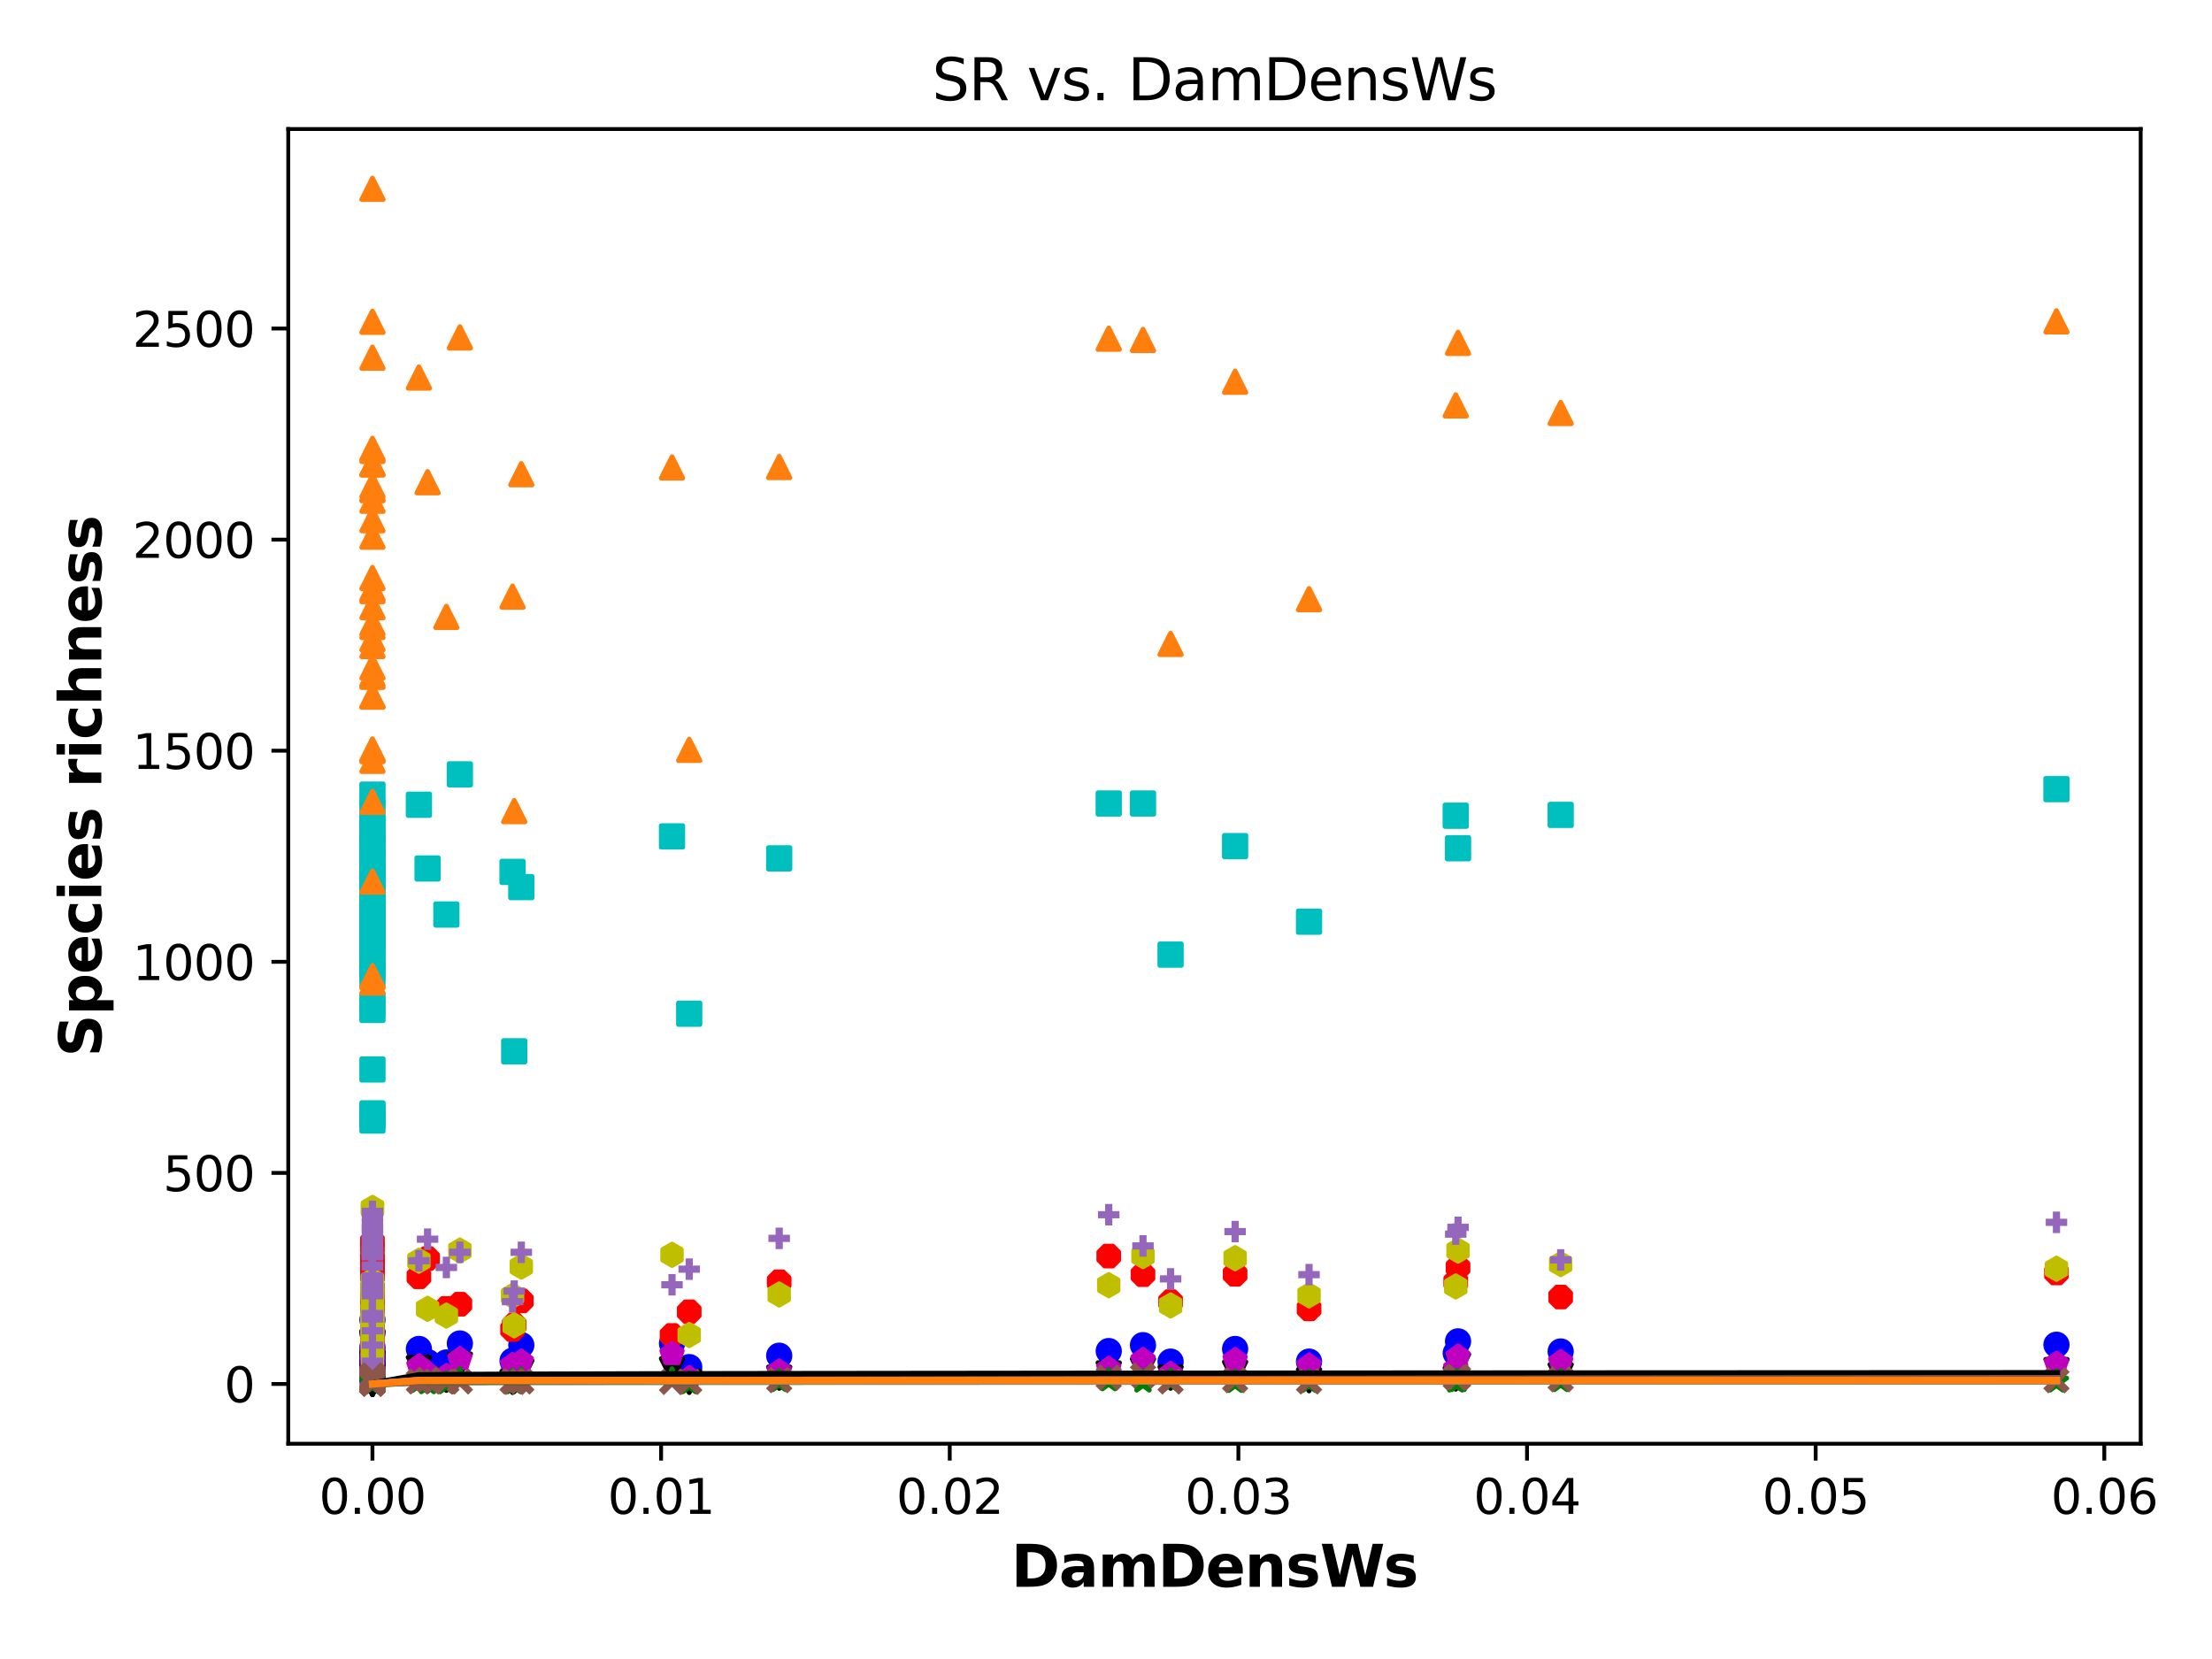 <?xml version="1.0" encoding="utf-8" standalone="no"?>
<!DOCTYPE svg PUBLIC "-//W3C//DTD SVG 1.1//EN"
  "http://www.w3.org/Graphics/SVG/1.1/DTD/svg11.dtd">
<svg xmlns:xlink="http://www.w3.org/1999/xlink" width="460.8pt" height="345.6pt" viewBox="0 0 460.8 345.6" xmlns="http://www.w3.org/2000/svg" version="1.1">
 <defs>
  <style type="text/css">*{stroke-linejoin: round; stroke-linecap: butt}</style>
 </defs>
 <g id="figure_1">
  <g id="patch_1">
   <path d="M 0 345.6 
L 460.8 345.6 
L 460.8 0 
L 0 0 
z
" style="fill: #ffffff"/>
  </g>
  <g id="axes_1">
   <g id="patch_2">
    <path d="M 60.05 300.76 
L 445.94 300.76 
L 445.94 26.88 
L 60.05 26.88 
z
" style="fill: #ffffff"/>
   </g>
   <g id="PathCollection_1">
    <defs>
     <path id="m73540969fb" d="M 0 2.236 
C 0.593 2.236 1.162 2 1.581 1.581 
C 2 1.162 2.236 0.593 2.236 0 
C 2.236 -0.593 2 -1.162 1.581 -1.581 
C 1.162 -2 0.593 -2.236 0 -2.236 
C -0.593 -2.236 -1.162 -2 -1.581 -1.581 
C -2 -1.162 -2.236 -0.593 -2.236 0 
C -2.236 0.593 -2 1.162 -1.581 1.581 
C -1.162 2 -0.593 2.236 0 2.236 
z
" style="stroke: #0000ff"/>
    </defs>
    <g clip-path="url(#peaf13834de)">
     <use xlink:href="#m73540969fb" x="77.59" y="283.21" style="fill: #0000ff; stroke: #0000ff"/>
     <use xlink:href="#m73540969fb" x="77.59" y="285.057" style="fill: #0000ff; stroke: #0000ff"/>
     <use xlink:href="#m73540969fb" x="303.257" y="281.891" style="fill: #0000ff; stroke: #0000ff"/>
     <use xlink:href="#m73540969fb" x="303.736" y="279.428" style="fill: #0000ff; stroke: #0000ff"/>
     <use xlink:href="#m73540969fb" x="77.59" y="284.265" style="fill: #0000ff; stroke: #0000ff"/>
     <use xlink:href="#m73540969fb" x="77.59" y="283.65" style="fill: #0000ff; stroke: #0000ff"/>
     <use xlink:href="#m73540969fb" x="257.296" y="281.011" style="fill: #0000ff; stroke: #0000ff"/>
     <use xlink:href="#m73540969fb" x="77.59" y="286.552" style="fill: #0000ff; stroke: #0000ff"/>
     <use xlink:href="#m73540969fb" x="77.59" y="282.594" style="fill: #0000ff; stroke: #0000ff"/>
     <use xlink:href="#m73540969fb" x="230.971" y="281.451" style="fill: #0000ff; stroke: #0000ff"/>
     <use xlink:href="#m73540969fb" x="238.105" y="280.22" style="fill: #0000ff; stroke: #0000ff"/>
     <use xlink:href="#m73540969fb" x="77.59" y="284.793" style="fill: #0000ff; stroke: #0000ff"/>
     <use xlink:href="#m73540969fb" x="77.59" y="284.089" style="fill: #0000ff; stroke: #0000ff"/>
     <use xlink:href="#m73540969fb" x="77.59" y="285.057" style="fill: #0000ff; stroke: #0000ff"/>
     <use xlink:href="#m73540969fb" x="77.59" y="285.145" style="fill: #0000ff; stroke: #0000ff"/>
     <use xlink:href="#m73540969fb" x="77.59" y="287.519" style="fill: #0000ff; stroke: #0000ff"/>
     <use xlink:href="#m73540969fb" x="77.59" y="285.497" style="fill: #0000ff; stroke: #0000ff"/>
     <use xlink:href="#m73540969fb" x="77.59" y="283.386" style="fill: #0000ff; stroke: #0000ff"/>
     <use xlink:href="#m73540969fb" x="77.59" y="285.76" style="fill: #0000ff; stroke: #0000ff"/>
     <use xlink:href="#m73540969fb" x="77.59" y="284.001" style="fill: #0000ff; stroke: #0000ff"/>
     <use xlink:href="#m73540969fb" x="77.59" y="286.024" style="fill: #0000ff; stroke: #0000ff"/>
     <use xlink:href="#m73540969fb" x="77.59" y="274.943" style="fill: #0000ff; stroke: #0000ff"/>
     <use xlink:href="#m73540969fb" x="107.121" y="284.793" style="fill: #0000ff; stroke: #0000ff"/>
     <use xlink:href="#m73540969fb" x="77.59" y="284.265" style="fill: #0000ff; stroke: #0000ff"/>
     <use xlink:href="#m73540969fb" x="77.59" y="284.001" style="fill: #0000ff; stroke: #0000ff"/>
     <use xlink:href="#m73540969fb" x="77.59" y="284.089" style="fill: #0000ff; stroke: #0000ff"/>
     <use xlink:href="#m73540969fb" x="428.399" y="280.132" style="fill: #0000ff; stroke: #0000ff"/>
     <use xlink:href="#m73540969fb" x="243.856" y="283.65" style="fill: #0000ff; stroke: #0000ff"/>
     <use xlink:href="#m73540969fb" x="95.801" y="279.868" style="fill: #0000ff; stroke: #0000ff"/>
     <use xlink:href="#m73540969fb" x="77.59" y="282.155" style="fill: #0000ff; stroke: #0000ff"/>
     <use xlink:href="#m73540969fb" x="92.987" y="283.826" style="fill: #0000ff; stroke: #0000ff"/>
     <use xlink:href="#m73540969fb" x="77.59" y="282.242" style="fill: #0000ff; stroke: #0000ff"/>
     <use xlink:href="#m73540969fb" x="89.073" y="283.738" style="fill: #0000ff; stroke: #0000ff"/>
     <use xlink:href="#m73540969fb" x="272.698" y="283.65" style="fill: #0000ff; stroke: #0000ff"/>
     <use xlink:href="#m73540969fb" x="162.322" y="282.418" style="fill: #0000ff; stroke: #0000ff"/>
     <use xlink:href="#m73540969fb" x="77.59" y="286.552" style="fill: #0000ff; stroke: #0000ff"/>
     <use xlink:href="#m73540969fb" x="77.59" y="285.497" style="fill: #0000ff; stroke: #0000ff"/>
     <use xlink:href="#m73540969fb" x="77.59" y="285.672" style="fill: #0000ff; stroke: #0000ff"/>
     <use xlink:href="#m73540969fb" x="77.59" y="286.376" style="fill: #0000ff; stroke: #0000ff"/>
     <use xlink:href="#m73540969fb" x="77.59" y="283.826" style="fill: #0000ff; stroke: #0000ff"/>
     <use xlink:href="#m73540969fb" x="77.59" y="281.539" style="fill: #0000ff; stroke: #0000ff"/>
     <use xlink:href="#m73540969fb" x="143.575" y="284.793" style="fill: #0000ff; stroke: #0000ff"/>
     <use xlink:href="#m73540969fb" x="77.59" y="282.594" style="fill: #0000ff; stroke: #0000ff"/>
     <use xlink:href="#m73540969fb" x="108.598" y="280.22" style="fill: #0000ff; stroke: #0000ff"/>
     <use xlink:href="#m73540969fb" x="325.117" y="281.539" style="fill: #0000ff; stroke: #0000ff"/>
     <use xlink:href="#m73540969fb" x="77.59" y="280.659" style="fill: #0000ff; stroke: #0000ff"/>
     <use xlink:href="#m73540969fb" x="87.264" y="281.011" style="fill: #0000ff; stroke: #0000ff"/>
     <use xlink:href="#m73540969fb" x="77.59" y="286.2" style="fill: #0000ff; stroke: #0000ff"/>
     <use xlink:href="#m73540969fb" x="77.59" y="286.992" style="fill: #0000ff; stroke: #0000ff"/>
     <use xlink:href="#m73540969fb" x="77.59" y="284.089" style="fill: #0000ff; stroke: #0000ff"/>
     <use xlink:href="#m73540969fb" x="77.59" y="277.669" style="fill: #0000ff; stroke: #0000ff"/>
     <use xlink:href="#m73540969fb" x="106.773" y="283.474" style="fill: #0000ff; stroke: #0000ff"/>
     <use xlink:href="#m73540969fb" x="77.59" y="283.826" style="fill: #0000ff; stroke: #0000ff"/>
     <use xlink:href="#m73540969fb" x="139.993" y="279.868" style="fill: #0000ff; stroke: #0000ff"/>
    </g>
   </g>
   <g id="PathCollection_2">
    <defs>
     <path id="m935a752a00" d="M -0 2.236 
L 2.236 -2.236 
L -2.236 -2.236 
z
" style="stroke: #000000"/>
    </defs>
    <g clip-path="url(#peaf13834de)">
     <use xlink:href="#m935a752a00" x="77.59" y="287.168" style="stroke: #000000"/>
     <use xlink:href="#m935a752a00" x="77.59" y="287.695" style="stroke: #000000"/>
     <use xlink:href="#m935a752a00" x="303.257" y="287.168" style="stroke: #000000"/>
     <use xlink:href="#m935a752a00" x="303.736" y="284.353" style="stroke: #000000"/>
     <use xlink:href="#m935a752a00" x="77.59" y="287.343" style="stroke: #000000"/>
     <use xlink:href="#m935a752a00" x="77.59" y="286.992" style="stroke: #000000"/>
     <use xlink:href="#m935a752a00" x="257.296" y="285.936" style="stroke: #000000"/>
     <use xlink:href="#m935a752a00" x="77.59" y="287.871" style="stroke: #000000"/>
     <use xlink:href="#m935a752a00" x="77.59" y="287.08" style="stroke: #000000"/>
     <use xlink:href="#m935a752a00" x="230.971" y="286.112" style="stroke: #000000"/>
     <use xlink:href="#m935a752a00" x="238.105" y="285.321" style="stroke: #000000"/>
     <use xlink:href="#m935a752a00" x="77.59" y="287.959" style="stroke: #000000"/>
     <use xlink:href="#m935a752a00" x="77.59" y="287.695" style="stroke: #000000"/>
     <use xlink:href="#m935a752a00" x="77.59" y="287.959" style="stroke: #000000"/>
     <use xlink:href="#m935a752a00" x="77.59" y="288.135" style="stroke: #000000"/>
     <use xlink:href="#m935a752a00" x="77.59" y="287.871" style="stroke: #000000"/>
     <use xlink:href="#m935a752a00" x="77.59" y="287.959" style="stroke: #000000"/>
     <use xlink:href="#m935a752a00" x="77.59" y="287.519" style="stroke: #000000"/>
     <use xlink:href="#m935a752a00" x="77.59" y="288.047" style="stroke: #000000"/>
     <use xlink:href="#m935a752a00" x="77.59" y="286.816" style="stroke: #000000"/>
     <use xlink:href="#m935a752a00" x="77.59" y="288.135" style="stroke: #000000"/>
     <use xlink:href="#m935a752a00" x="77.59" y="279.604" style="stroke: #000000"/>
     <use xlink:href="#m935a752a00" x="107.121" y="287.695" style="stroke: #000000"/>
     <use xlink:href="#m935a752a00" x="77.59" y="286.552" style="stroke: #000000"/>
     <use xlink:href="#m935a752a00" x="77.59" y="286.904" style="stroke: #000000"/>
     <use xlink:href="#m935a752a00" x="77.59" y="287.959" style="stroke: #000000"/>
     <use xlink:href="#m935a752a00" x="428.399" y="285.409" style="stroke: #000000"/>
     <use xlink:href="#m935a752a00" x="243.856" y="286.992" style="stroke: #000000"/>
     <use xlink:href="#m935a752a00" x="95.801" y="284.265" style="stroke: #000000"/>
     <use xlink:href="#m935a752a00" x="77.59" y="286.816" style="stroke: #000000"/>
     <use xlink:href="#m935a752a00" x="92.987" y="287.431" style="stroke: #000000"/>
     <use xlink:href="#m935a752a00" x="77.59" y="286.64" style="stroke: #000000"/>
     <use xlink:href="#m935a752a00" x="89.073" y="287.607" style="stroke: #000000"/>
     <use xlink:href="#m935a752a00" x="272.698" y="287.519" style="stroke: #000000"/>
     <use xlink:href="#m935a752a00" x="162.322" y="286.992" style="stroke: #000000"/>
     <use xlink:href="#m935a752a00" x="77.59" y="288.311" style="stroke: #000000"/>
     <use xlink:href="#m935a752a00" x="77.59" y="288.223" style="stroke: #000000"/>
     <use xlink:href="#m935a752a00" x="77.59" y="287.959" style="stroke: #000000"/>
     <use xlink:href="#m935a752a00" x="77.59" y="288.047" style="stroke: #000000"/>
     <use xlink:href="#m935a752a00" x="77.59" y="287.695" style="stroke: #000000"/>
     <use xlink:href="#m935a752a00" x="77.59" y="286.288" style="stroke: #000000"/>
     <use xlink:href="#m935a752a00" x="143.575" y="287.871" style="stroke: #000000"/>
     <use xlink:href="#m935a752a00" x="77.59" y="287.431" style="stroke: #000000"/>
     <use xlink:href="#m935a752a00" x="108.598" y="285.672" style="stroke: #000000"/>
     <use xlink:href="#m935a752a00" x="325.117" y="286.464" style="stroke: #000000"/>
     <use xlink:href="#m935a752a00" x="77.59" y="286.464" style="stroke: #000000"/>
     <use xlink:href="#m935a752a00" x="87.264" y="284.969" style="stroke: #000000"/>
     <use xlink:href="#m935a752a00" x="77.59" y="288.047" style="stroke: #000000"/>
     <use xlink:href="#m935a752a00" x="77.59" y="288.311" style="stroke: #000000"/>
     <use xlink:href="#m935a752a00" x="77.59" y="287.783" style="stroke: #000000"/>
     <use xlink:href="#m935a752a00" x="77.59" y="283.913" style="stroke: #000000"/>
     <use xlink:href="#m935a752a00" x="106.773" y="287.871" style="stroke: #000000"/>
     <use xlink:href="#m935a752a00" x="77.59" y="287.783" style="stroke: #000000"/>
     <use xlink:href="#m935a752a00" x="139.993" y="285.233" style="stroke: #000000"/>
    </g>
   </g>
   <g id="PathCollection_3">
    <defs>
     <path id="m04c13ab2c5" d="M -0.856 -2.066 
L -2.066 -0.856 
L -2.066 0.856 
L -0.856 2.066 
L 0.856 2.066 
L 2.066 0.856 
L 2.066 -0.856 
L 0.856 -2.066 
z
" style="stroke: #ff0000"/>
    </defs>
    <g clip-path="url(#peaf13834de)">
     <use xlink:href="#m04c13ab2c5" x="77.59" y="275.734" style="fill: #ff0000; stroke: #ff0000"/>
     <use xlink:href="#m04c13ab2c5" x="77.59" y="271.073" style="fill: #ff0000; stroke: #ff0000"/>
     <use xlink:href="#m04c13ab2c5" x="303.257" y="267.027" style="fill: #ff0000; stroke: #ff0000"/>
     <use xlink:href="#m04c13ab2c5" x="303.736" y="264.037" style="fill: #ff0000; stroke: #ff0000"/>
     <use xlink:href="#m04c13ab2c5" x="77.59" y="264.301" style="fill: #ff0000; stroke: #ff0000"/>
     <use xlink:href="#m04c13ab2c5" x="77.59" y="284.705" style="fill: #ff0000; stroke: #ff0000"/>
     <use xlink:href="#m04c13ab2c5" x="257.296" y="265.444" style="fill: #ff0000; stroke: #ff0000"/>
     <use xlink:href="#m04c13ab2c5" x="77.59" y="283.826" style="fill: #ff0000; stroke: #ff0000"/>
     <use xlink:href="#m04c13ab2c5" x="77.59" y="265.708" style="fill: #ff0000; stroke: #ff0000"/>
     <use xlink:href="#m04c13ab2c5" x="230.971" y="261.663" style="fill: #ff0000; stroke: #ff0000"/>
     <use xlink:href="#m04c13ab2c5" x="238.105" y="265.532" style="fill: #ff0000; stroke: #ff0000"/>
     <use xlink:href="#m04c13ab2c5" x="77.59" y="273.711" style="fill: #ff0000; stroke: #ff0000"/>
     <use xlink:href="#m04c13ab2c5" x="77.59" y="268.347" style="fill: #ff0000; stroke: #ff0000"/>
     <use xlink:href="#m04c13ab2c5" x="77.59" y="272.568" style="fill: #ff0000; stroke: #ff0000"/>
     <use xlink:href="#m04c13ab2c5" x="77.59" y="275.295" style="fill: #ff0000; stroke: #ff0000"/>
     <use xlink:href="#m04c13ab2c5" x="77.59" y="277.405" style="fill: #ff0000; stroke: #ff0000"/>
     <use xlink:href="#m04c13ab2c5" x="77.59" y="280.659" style="fill: #ff0000; stroke: #ff0000"/>
     <use xlink:href="#m04c13ab2c5" x="77.59" y="264.917" style="fill: #ff0000; stroke: #ff0000"/>
     <use xlink:href="#m04c13ab2c5" x="77.59" y="275.031" style="fill: #ff0000; stroke: #ff0000"/>
     <use xlink:href="#m04c13ab2c5" x="77.59" y="262.102" style="fill: #ff0000; stroke: #ff0000"/>
     <use xlink:href="#m04c13ab2c5" x="77.59" y="283.826" style="fill: #ff0000; stroke: #ff0000"/>
     <use xlink:href="#m04c13ab2c5" x="77.59" y="262.454" style="fill: #ff0000; stroke: #ff0000"/>
     <use xlink:href="#m04c13ab2c5" x="107.121" y="275.998" style="fill: #ff0000; stroke: #ff0000"/>
     <use xlink:href="#m04c13ab2c5" x="77.59" y="281.627" style="fill: #ff0000; stroke: #ff0000"/>
     <use xlink:href="#m04c13ab2c5" x="77.59" y="263.949" style="fill: #ff0000; stroke: #ff0000"/>
     <use xlink:href="#m04c13ab2c5" x="77.59" y="271.777" style="fill: #ff0000; stroke: #ff0000"/>
     <use xlink:href="#m04c13ab2c5" x="428.399" y="265.18" style="fill: #ff0000; stroke: #ff0000"/>
     <use xlink:href="#m04c13ab2c5" x="243.856" y="271.161" style="fill: #ff0000; stroke: #ff0000"/>
     <use xlink:href="#m04c13ab2c5" x="95.801" y="271.689" style="fill: #ff0000; stroke: #ff0000"/>
     <use xlink:href="#m04c13ab2c5" x="77.59" y="270.721" style="fill: #ff0000; stroke: #ff0000"/>
     <use xlink:href="#m04c13ab2c5" x="92.987" y="272.568" style="fill: #ff0000; stroke: #ff0000"/>
     <use xlink:href="#m04c13ab2c5" x="77.59" y="265.708" style="fill: #ff0000; stroke: #ff0000"/>
     <use xlink:href="#m04c13ab2c5" x="89.073" y="262.19" style="fill: #ff0000; stroke: #ff0000"/>
     <use xlink:href="#m04c13ab2c5" x="272.698" y="272.656" style="fill: #ff0000; stroke: #ff0000"/>
     <use xlink:href="#m04c13ab2c5" x="162.322" y="267.027" style="fill: #ff0000; stroke: #ff0000"/>
     <use xlink:href="#m04c13ab2c5" x="77.59" y="283.386" style="fill: #ff0000; stroke: #ff0000"/>
     <use xlink:href="#m04c13ab2c5" x="77.59" y="274.503" style="fill: #ff0000; stroke: #ff0000"/>
     <use xlink:href="#m04c13ab2c5" x="77.59" y="268.435" style="fill: #ff0000; stroke: #ff0000"/>
     <use xlink:href="#m04c13ab2c5" x="77.59" y="278.725" style="fill: #ff0000; stroke: #ff0000"/>
     <use xlink:href="#m04c13ab2c5" x="77.59" y="273.799" style="fill: #ff0000; stroke: #ff0000"/>
     <use xlink:href="#m04c13ab2c5" x="77.59" y="258.672" style="fill: #ff0000; stroke: #ff0000"/>
     <use xlink:href="#m04c13ab2c5" x="143.575" y="273.272" style="fill: #ff0000; stroke: #ff0000"/>
     <use xlink:href="#m04c13ab2c5" x="77.59" y="265.62" style="fill: #ff0000; stroke: #ff0000"/>
     <use xlink:href="#m04c13ab2c5" x="108.598" y="270.985" style="fill: #ff0000; stroke: #ff0000"/>
     <use xlink:href="#m04c13ab2c5" x="325.117" y="270.194" style="fill: #ff0000; stroke: #ff0000"/>
     <use xlink:href="#m04c13ab2c5" x="77.59" y="268.786" style="fill: #ff0000; stroke: #ff0000"/>
     <use xlink:href="#m04c13ab2c5" x="87.264" y="265.972" style="fill: #ff0000; stroke: #ff0000"/>
     <use xlink:href="#m04c13ab2c5" x="77.59" y="273.272" style="fill: #ff0000; stroke: #ff0000"/>
     <use xlink:href="#m04c13ab2c5" x="77.59" y="282.594" style="fill: #ff0000; stroke: #ff0000"/>
     <use xlink:href="#m04c13ab2c5" x="77.59" y="259.904" style="fill: #ff0000; stroke: #ff0000"/>
     <use xlink:href="#m04c13ab2c5" x="77.59" y="262.63" style="fill: #ff0000; stroke: #ff0000"/>
     <use xlink:href="#m04c13ab2c5" x="106.773" y="276.966" style="fill: #ff0000; stroke: #ff0000"/>
     <use xlink:href="#m04c13ab2c5" x="77.59" y="282.594" style="fill: #ff0000; stroke: #ff0000"/>
     <use xlink:href="#m04c13ab2c5" x="139.993" y="278.197" style="fill: #ff0000; stroke: #ff0000"/>
    </g>
   </g>
   <g id="PathCollection_4">
    <defs>
     <path id="m5d80182694" d="M -2.236 2.236 
L 2.236 2.236 
L 2.236 -2.236 
L -2.236 -2.236 
z
" style="stroke: #00bfbf"/>
    </defs>
    <g clip-path="url(#peaf13834de)">
     <use xlink:href="#m5d80182694" x="77.59" y="189.809" style="fill: #00bfbf; stroke: #00bfbf"/>
     <use xlink:href="#m5d80182694" x="77.59" y="197.372" style="fill: #00bfbf; stroke: #00bfbf"/>
     <use xlink:href="#m5d80182694" x="303.257" y="169.932" style="fill: #00bfbf; stroke: #00bfbf"/>
     <use xlink:href="#m5d80182694" x="303.736" y="176.704" style="fill: #00bfbf; stroke: #00bfbf"/>
     <use xlink:href="#m5d80182694" x="77.59" y="188.05" style="fill: #00bfbf; stroke: #00bfbf"/>
     <use xlink:href="#m5d80182694" x="77.59" y="203.001" style="fill: #00bfbf; stroke: #00bfbf"/>
     <use xlink:href="#m5d80182694" x="257.296" y="176.265" style="fill: #00bfbf; stroke: #00bfbf"/>
     <use xlink:href="#m5d80182694" x="77.59" y="187.698" style="fill: #00bfbf; stroke: #00bfbf"/>
     <use xlink:href="#m5d80182694" x="77.59" y="180.134" style="fill: #00bfbf; stroke: #00bfbf"/>
     <use xlink:href="#m5d80182694" x="230.971" y="167.382" style="fill: #00bfbf; stroke: #00bfbf"/>
     <use xlink:href="#m5d80182694" x="238.105" y="167.382" style="fill: #00bfbf; stroke: #00bfbf"/>
     <use xlink:href="#m5d80182694" x="77.59" y="209.157" style="fill: #00bfbf; stroke: #00bfbf"/>
     <use xlink:href="#m5d80182694" x="77.59" y="189.721" style="fill: #00bfbf; stroke: #00bfbf"/>
     <use xlink:href="#m5d80182694" x="77.59" y="210.389" style="fill: #00bfbf; stroke: #00bfbf"/>
     <use xlink:href="#m5d80182694" x="77.59" y="190.424" style="fill: #00bfbf; stroke: #00bfbf"/>
     <use xlink:href="#m5d80182694" x="77.59" y="181.981" style="fill: #00bfbf; stroke: #00bfbf"/>
     <use xlink:href="#m5d80182694" x="77.59" y="222.789" style="fill: #00bfbf; stroke: #00bfbf"/>
     <use xlink:href="#m5d80182694" x="77.59" y="184.972" style="fill: #00bfbf; stroke: #00bfbf"/>
     <use xlink:href="#m5d80182694" x="77.59" y="192.623" style="fill: #00bfbf; stroke: #00bfbf"/>
     <use xlink:href="#m5d80182694" x="77.59" y="179.783" style="fill: #00bfbf; stroke: #00bfbf"/>
     <use xlink:href="#m5d80182694" x="77.59" y="231.936" style="fill: #00bfbf; stroke: #00bfbf"/>
     <use xlink:href="#m5d80182694" x="77.59" y="165.535" style="fill: #00bfbf; stroke: #00bfbf"/>
     <use xlink:href="#m5d80182694" x="107.121" y="219.008" style="fill: #00bfbf; stroke: #00bfbf"/>
     <use xlink:href="#m5d80182694" x="77.59" y="169.229" style="fill: #00bfbf; stroke: #00bfbf"/>
     <use xlink:href="#m5d80182694" x="77.59" y="185.147" style="fill: #00bfbf; stroke: #00bfbf"/>
     <use xlink:href="#m5d80182694" x="77.59" y="193.415" style="fill: #00bfbf; stroke: #00bfbf"/>
     <use xlink:href="#m5d80182694" x="428.399" y="164.392" style="fill: #00bfbf; stroke: #00bfbf"/>
     <use xlink:href="#m5d80182694" x="243.856" y="198.867" style="fill: #00bfbf; stroke: #00bfbf"/>
     <use xlink:href="#m5d80182694" x="95.801" y="161.313" style="fill: #00bfbf; stroke: #00bfbf"/>
     <use xlink:href="#m5d80182694" x="77.59" y="176.441" style="fill: #00bfbf; stroke: #00bfbf"/>
     <use xlink:href="#m5d80182694" x="92.987" y="190.512" style="fill: #00bfbf; stroke: #00bfbf"/>
     <use xlink:href="#m5d80182694" x="77.59" y="183.828" style="fill: #00bfbf; stroke: #00bfbf"/>
     <use xlink:href="#m5d80182694" x="89.073" y="180.926" style="fill: #00bfbf; stroke: #00bfbf"/>
     <use xlink:href="#m5d80182694" x="272.698" y="192.007" style="fill: #00bfbf; stroke: #00bfbf"/>
     <use xlink:href="#m5d80182694" x="162.322" y="178.815" style="fill: #00bfbf; stroke: #00bfbf"/>
     <use xlink:href="#m5d80182694" x="77.59" y="233.431" style="fill: #00bfbf; stroke: #00bfbf"/>
     <use xlink:href="#m5d80182694" x="77.59" y="201.506" style="fill: #00bfbf; stroke: #00bfbf"/>
     <use xlink:href="#m5d80182694" x="77.59" y="196.229" style="fill: #00bfbf; stroke: #00bfbf"/>
     <use xlink:href="#m5d80182694" x="77.59" y="200.45" style="fill: #00bfbf; stroke: #00bfbf"/>
     <use xlink:href="#m5d80182694" x="77.59" y="185.323" style="fill: #00bfbf; stroke: #00bfbf"/>
     <use xlink:href="#m5d80182694" x="77.59" y="173.187" style="fill: #00bfbf; stroke: #00bfbf"/>
     <use xlink:href="#m5d80182694" x="143.575" y="211.18" style="fill: #00bfbf; stroke: #00bfbf"/>
     <use xlink:href="#m5d80182694" x="77.59" y="186.731" style="fill: #00bfbf; stroke: #00bfbf"/>
     <use xlink:href="#m5d80182694" x="108.598" y="184.796" style="fill: #00bfbf; stroke: #00bfbf"/>
     <use xlink:href="#m5d80182694" x="325.117" y="169.757" style="fill: #00bfbf; stroke: #00bfbf"/>
     <use xlink:href="#m5d80182694" x="77.59" y="184.004" style="fill: #00bfbf; stroke: #00bfbf"/>
     <use xlink:href="#m5d80182694" x="87.264" y="167.646" style="fill: #00bfbf; stroke: #00bfbf"/>
     <use xlink:href="#m5d80182694" x="77.59" y="195.437" style="fill: #00bfbf; stroke: #00bfbf"/>
     <use xlink:href="#m5d80182694" x="77.59" y="232.464" style="fill: #00bfbf; stroke: #00bfbf"/>
     <use xlink:href="#m5d80182694" x="77.59" y="176.265" style="fill: #00bfbf; stroke: #00bfbf"/>
     <use xlink:href="#m5d80182694" x="77.59" y="172.395" style="fill: #00bfbf; stroke: #00bfbf"/>
     <use xlink:href="#m5d80182694" x="106.773" y="181.63" style="fill: #00bfbf; stroke: #00bfbf"/>
     <use xlink:href="#m5d80182694" x="77.59" y="192.007" style="fill: #00bfbf; stroke: #00bfbf"/>
     <use xlink:href="#m5d80182694" x="139.993" y="174.242" style="fill: #00bfbf; stroke: #00bfbf"/>
    </g>
   </g>
   <g id="PathCollection_5">
    <defs>
     <path id="m4fb6f01702" d="M 0 -2.236 
L -2.127 -0.691 
L -1.314 1.809 
L 1.314 1.809 
L 2.127 -0.691 
z
" style="stroke: #bf00bf"/>
    </defs>
    <g clip-path="url(#peaf13834de)">
     <use xlink:href="#m4fb6f01702" x="77.59" y="283.913" style="fill: #bf00bf; stroke: #bf00bf"/>
     <use xlink:href="#m4fb6f01702" x="77.59" y="286.2" style="fill: #bf00bf; stroke: #bf00bf"/>
     <use xlink:href="#m4fb6f01702" x="303.257" y="285.057" style="fill: #bf00bf; stroke: #bf00bf"/>
     <use xlink:href="#m4fb6f01702" x="303.736" y="282.594" style="fill: #bf00bf; stroke: #bf00bf"/>
     <use xlink:href="#m4fb6f01702" x="77.59" y="286.64" style="fill: #bf00bf; stroke: #bf00bf"/>
     <use xlink:href="#m4fb6f01702" x="77.59" y="285.672" style="fill: #bf00bf; stroke: #bf00bf"/>
     <use xlink:href="#m4fb6f01702" x="257.296" y="283.298" style="fill: #bf00bf; stroke: #bf00bf"/>
     <use xlink:href="#m4fb6f01702" x="77.59" y="285.936" style="fill: #bf00bf; stroke: #bf00bf"/>
     <use xlink:href="#m4fb6f01702" x="77.59" y="286.464" style="fill: #bf00bf; stroke: #bf00bf"/>
     <use xlink:href="#m4fb6f01702" x="230.971" y="285.145" style="fill: #bf00bf; stroke: #bf00bf"/>
     <use xlink:href="#m4fb6f01702" x="238.105" y="283.298" style="fill: #bf00bf; stroke: #bf00bf"/>
     <use xlink:href="#m4fb6f01702" x="77.59" y="286.376" style="fill: #bf00bf; stroke: #bf00bf"/>
     <use xlink:href="#m4fb6f01702" x="77.59" y="286.376" style="fill: #bf00bf; stroke: #bf00bf"/>
     <use xlink:href="#m4fb6f01702" x="77.59" y="286.992" style="fill: #bf00bf; stroke: #bf00bf"/>
     <use xlink:href="#m4fb6f01702" x="77.59" y="286.992" style="fill: #bf00bf; stroke: #bf00bf"/>
     <use xlink:href="#m4fb6f01702" x="77.59" y="286.992" style="fill: #bf00bf; stroke: #bf00bf"/>
     <use xlink:href="#m4fb6f01702" x="77.59" y="285.76" style="fill: #bf00bf; stroke: #bf00bf"/>
     <use xlink:href="#m4fb6f01702" x="77.59" y="284.529" style="fill: #bf00bf; stroke: #bf00bf"/>
     <use xlink:href="#m4fb6f01702" x="77.59" y="286.552" style="fill: #bf00bf; stroke: #bf00bf"/>
     <use xlink:href="#m4fb6f01702" x="77.59" y="286.464" style="fill: #bf00bf; stroke: #bf00bf"/>
     <use xlink:href="#m4fb6f01702" x="77.59" y="286.904" style="fill: #bf00bf; stroke: #bf00bf"/>
     <use xlink:href="#m4fb6f01702" x="77.59" y="281.099" style="fill: #bf00bf; stroke: #bf00bf"/>
     <use xlink:href="#m4fb6f01702" x="107.121" y="286.904" style="fill: #bf00bf; stroke: #bf00bf"/>
     <use xlink:href="#m4fb6f01702" x="77.59" y="285.497" style="fill: #bf00bf; stroke: #bf00bf"/>
     <use xlink:href="#m4fb6f01702" x="77.59" y="286.464" style="fill: #bf00bf; stroke: #bf00bf"/>
     <use xlink:href="#m4fb6f01702" x="77.59" y="285.76" style="fill: #bf00bf; stroke: #bf00bf"/>
     <use xlink:href="#m4fb6f01702" x="428.399" y="284.089" style="fill: #bf00bf; stroke: #bf00bf"/>
     <use xlink:href="#m4fb6f01702" x="243.856" y="286.2" style="fill: #bf00bf; stroke: #bf00bf"/>
     <use xlink:href="#m4fb6f01702" x="95.801" y="283.122" style="fill: #bf00bf; stroke: #bf00bf"/>
     <use xlink:href="#m4fb6f01702" x="77.59" y="285.936" style="fill: #bf00bf; stroke: #bf00bf"/>
     <use xlink:href="#m4fb6f01702" x="92.987" y="286.64" style="fill: #bf00bf; stroke: #bf00bf"/>
     <use xlink:href="#m4fb6f01702" x="77.59" y="285.848" style="fill: #bf00bf; stroke: #bf00bf"/>
     <use xlink:href="#m4fb6f01702" x="89.073" y="286.112" style="fill: #bf00bf; stroke: #bf00bf"/>
     <use xlink:href="#m4fb6f01702" x="272.698" y="284.441" style="fill: #bf00bf; stroke: #bf00bf"/>
     <use xlink:href="#m4fb6f01702" x="162.322" y="285.672" style="fill: #bf00bf; stroke: #bf00bf"/>
     <use xlink:href="#m4fb6f01702" x="77.59" y="286.552" style="fill: #bf00bf; stroke: #bf00bf"/>
     <use xlink:href="#m4fb6f01702" x="77.59" y="284.969" style="fill: #bf00bf; stroke: #bf00bf"/>
     <use xlink:href="#m4fb6f01702" x="77.59" y="286.2" style="fill: #bf00bf; stroke: #bf00bf"/>
     <use xlink:href="#m4fb6f01702" x="77.59" y="286.904" style="fill: #bf00bf; stroke: #bf00bf"/>
     <use xlink:href="#m4fb6f01702" x="77.59" y="286.288" style="fill: #bf00bf; stroke: #bf00bf"/>
     <use xlink:href="#m4fb6f01702" x="77.59" y="285.409" style="fill: #bf00bf; stroke: #bf00bf"/>
     <use xlink:href="#m4fb6f01702" x="143.575" y="287.08" style="fill: #bf00bf; stroke: #bf00bf"/>
     <use xlink:href="#m4fb6f01702" x="77.59" y="283.21" style="fill: #bf00bf; stroke: #bf00bf"/>
     <use xlink:href="#m4fb6f01702" x="108.598" y="283.65" style="fill: #bf00bf; stroke: #bf00bf"/>
     <use xlink:href="#m4fb6f01702" x="325.117" y="283.738" style="fill: #bf00bf; stroke: #bf00bf"/>
     <use xlink:href="#m4fb6f01702" x="77.59" y="285.321" style="fill: #bf00bf; stroke: #bf00bf"/>
     <use xlink:href="#m4fb6f01702" x="87.264" y="284.617" style="fill: #bf00bf; stroke: #bf00bf"/>
     <use xlink:href="#m4fb6f01702" x="77.59" y="286.464" style="fill: #bf00bf; stroke: #bf00bf"/>
     <use xlink:href="#m4fb6f01702" x="77.59" y="287.431" style="fill: #bf00bf; stroke: #bf00bf"/>
     <use xlink:href="#m4fb6f01702" x="77.59" y="285.672" style="fill: #bf00bf; stroke: #bf00bf"/>
     <use xlink:href="#m4fb6f01702" x="77.59" y="281.451" style="fill: #bf00bf; stroke: #bf00bf"/>
     <use xlink:href="#m4fb6f01702" x="106.773" y="284.353" style="fill: #bf00bf; stroke: #bf00bf"/>
     <use xlink:href="#m4fb6f01702" x="77.59" y="285.233" style="fill: #bf00bf; stroke: #bf00bf"/>
     <use xlink:href="#m4fb6f01702" x="139.993" y="282.067" style="fill: #bf00bf; stroke: #bf00bf"/>
    </g>
   </g>
   <g id="PathCollection_6">
    <defs>
     <path id="me150bfdb42" d="M 0 -2.236 
L -0.502 -0.691 
L -2.127 -0.691 
L -0.812 0.264 
L -1.314 1.809 
L -0 0.854 
L 1.314 1.809 
L 0.812 0.264 
L 2.127 -0.691 
L 0.502 -0.691 
z
" style="stroke: #008000"/>
    </defs>
    <g clip-path="url(#peaf13834de)">
     <use xlink:href="#me150bfdb42" x="77.59" y="287.695" style="fill: #008000; stroke: #008000"/>
     <use xlink:href="#me150bfdb42" x="77.59" y="287.695" style="fill: #008000; stroke: #008000"/>
     <use xlink:href="#me150bfdb42" x="303.257" y="287.783" style="fill: #008000; stroke: #008000"/>
     <use xlink:href="#me150bfdb42" x="303.736" y="287.695" style="fill: #008000; stroke: #008000"/>
     <use xlink:href="#me150bfdb42" x="77.59" y="287.783" style="fill: #008000; stroke: #008000"/>
     <use xlink:href="#me150bfdb42" x="77.59" y="287.783" style="fill: #008000; stroke: #008000"/>
     <use xlink:href="#me150bfdb42" x="257.296" y="287.871" style="fill: #008000; stroke: #008000"/>
     <use xlink:href="#me150bfdb42" x="77.59" y="287.431" style="fill: #008000; stroke: #008000"/>
     <use xlink:href="#me150bfdb42" x="77.59" y="287.959" style="fill: #008000; stroke: #008000"/>
     <use xlink:href="#me150bfdb42" x="230.971" y="287.519" style="fill: #008000; stroke: #008000"/>
     <use xlink:href="#me150bfdb42" x="238.105" y="287.783" style="fill: #008000; stroke: #008000"/>
     <use xlink:href="#me150bfdb42" x="77.59" y="288.047" style="fill: #008000; stroke: #008000"/>
     <use xlink:href="#me150bfdb42" x="77.59" y="287.959" style="fill: #008000; stroke: #008000"/>
     <use xlink:href="#me150bfdb42" x="77.59" y="287.783" style="fill: #008000; stroke: #008000"/>
     <use xlink:href="#me150bfdb42" x="77.59" y="287.959" style="fill: #008000; stroke: #008000"/>
     <use xlink:href="#me150bfdb42" x="77.59" y="287.871" style="fill: #008000; stroke: #008000"/>
     <use xlink:href="#me150bfdb42" x="77.59" y="287.343" style="fill: #008000; stroke: #008000"/>
     <use xlink:href="#me150bfdb42" x="77.59" y="287.343" style="fill: #008000; stroke: #008000"/>
     <use xlink:href="#me150bfdb42" x="77.59" y="287.783" style="fill: #008000; stroke: #008000"/>
     <use xlink:href="#me150bfdb42" x="77.59" y="287.783" style="fill: #008000; stroke: #008000"/>
     <use xlink:href="#me150bfdb42" x="77.59" y="287.959" style="fill: #008000; stroke: #008000"/>
     <use xlink:href="#me150bfdb42" x="77.59" y="287.343" style="fill: #008000; stroke: #008000"/>
     <use xlink:href="#me150bfdb42" x="107.121" y="288.135" style="fill: #008000; stroke: #008000"/>
     <use xlink:href="#me150bfdb42" x="77.59" y="287.519" style="fill: #008000; stroke: #008000"/>
     <use xlink:href="#me150bfdb42" x="77.59" y="287.871" style="fill: #008000; stroke: #008000"/>
     <use xlink:href="#me150bfdb42" x="77.59" y="287.871" style="fill: #008000; stroke: #008000"/>
     <use xlink:href="#me150bfdb42" x="428.399" y="287.783" style="fill: #008000; stroke: #008000"/>
     <use xlink:href="#me150bfdb42" x="243.856" y="287.607" style="fill: #008000; stroke: #008000"/>
     <use xlink:href="#me150bfdb42" x="95.801" y="287.343" style="fill: #008000; stroke: #008000"/>
     <use xlink:href="#me150bfdb42" x="77.59" y="287.607" style="fill: #008000; stroke: #008000"/>
     <use xlink:href="#me150bfdb42" x="92.987" y="288.135" style="fill: #008000; stroke: #008000"/>
     <use xlink:href="#me150bfdb42" x="77.59" y="288.047" style="fill: #008000; stroke: #008000"/>
     <use xlink:href="#me150bfdb42" x="89.073" y="288.135" style="fill: #008000; stroke: #008000"/>
     <use xlink:href="#me150bfdb42" x="272.698" y="287.871" style="fill: #008000; stroke: #008000"/>
     <use xlink:href="#me150bfdb42" x="162.322" y="287.695" style="fill: #008000; stroke: #008000"/>
     <use xlink:href="#me150bfdb42" x="77.59" y="287.959" style="fill: #008000; stroke: #008000"/>
     <use xlink:href="#me150bfdb42" x="77.59" y="287.256" style="fill: #008000; stroke: #008000"/>
     <use xlink:href="#me150bfdb42" x="77.59" y="287.959" style="fill: #008000; stroke: #008000"/>
     <use xlink:href="#me150bfdb42" x="77.59" y="288.047" style="fill: #008000; stroke: #008000"/>
     <use xlink:href="#me150bfdb42" x="77.59" y="287.871" style="fill: #008000; stroke: #008000"/>
     <use xlink:href="#me150bfdb42" x="77.59" y="287.783" style="fill: #008000; stroke: #008000"/>
     <use xlink:href="#me150bfdb42" x="143.575" y="288.135" style="fill: #008000; stroke: #008000"/>
     <use xlink:href="#me150bfdb42" x="77.59" y="287.256" style="fill: #008000; stroke: #008000"/>
     <use xlink:href="#me150bfdb42" x="108.598" y="287.431" style="fill: #008000; stroke: #008000"/>
     <use xlink:href="#me150bfdb42" x="325.117" y="287.695" style="fill: #008000; stroke: #008000"/>
     <use xlink:href="#me150bfdb42" x="77.59" y="287.871" style="fill: #008000; stroke: #008000"/>
     <use xlink:href="#me150bfdb42" x="87.264" y="287.871" style="fill: #008000; stroke: #008000"/>
     <use xlink:href="#me150bfdb42" x="77.59" y="287.695" style="fill: #008000; stroke: #008000"/>
     <use xlink:href="#me150bfdb42" x="77.59" y="288.223" style="fill: #008000; stroke: #008000"/>
     <use xlink:href="#me150bfdb42" x="77.59" y="287.783" style="fill: #008000; stroke: #008000"/>
     <use xlink:href="#me150bfdb42" x="77.59" y="287.871" style="fill: #008000; stroke: #008000"/>
     <use xlink:href="#me150bfdb42" x="106.773" y="287.607" style="fill: #008000; stroke: #008000"/>
     <use xlink:href="#me150bfdb42" x="77.59" y="287.08" style="fill: #008000; stroke: #008000"/>
     <use xlink:href="#me150bfdb42" x="139.993" y="287.343" style="fill: #008000; stroke: #008000"/>
    </g>
   </g>
   <g id="PathCollection_7">
    <defs>
     <path id="mc426af252c" d="M 0 -2.236 
L -1.936 -1.118 
L -1.936 1.118 
L -0 2.236 
L 1.936 1.118 
L 1.936 -1.118 
z
" style="stroke: #bfbf00"/>
    </defs>
    <g clip-path="url(#peaf13834de)">
     <use xlink:href="#mc426af252c" x="77.59" y="268.61" style="fill: #bfbf00; stroke: #bfbf00"/>
     <use xlink:href="#mc426af252c" x="77.59" y="272.92" style="fill: #bfbf00; stroke: #bfbf00"/>
     <use xlink:href="#mc426af252c" x="303.257" y="267.995" style="fill: #bfbf00; stroke: #bfbf00"/>
     <use xlink:href="#mc426af252c" x="303.736" y="260.519" style="fill: #bfbf00; stroke: #bfbf00"/>
     <use xlink:href="#mc426af252c" x="77.59" y="274.063" style="fill: #bfbf00; stroke: #bfbf00"/>
     <use xlink:href="#mc426af252c" x="77.59" y="269.578" style="fill: #bfbf00; stroke: #bfbf00"/>
     <use xlink:href="#mc426af252c" x="257.296" y="262.102" style="fill: #bfbf00; stroke: #bfbf00"/>
     <use xlink:href="#mc426af252c" x="77.59" y="274.855" style="fill: #bfbf00; stroke: #bfbf00"/>
     <use xlink:href="#mc426af252c" x="77.59" y="271.073" style="fill: #bfbf00; stroke: #bfbf00"/>
     <use xlink:href="#mc426af252c" x="230.971" y="267.731" style="fill: #bfbf00; stroke: #bfbf00"/>
     <use xlink:href="#mc426af252c" x="238.105" y="261.663" style="fill: #bfbf00; stroke: #bfbf00"/>
     <use xlink:href="#mc426af252c" x="77.59" y="274.679" style="fill: #bfbf00; stroke: #bfbf00"/>
     <use xlink:href="#mc426af252c" x="77.59" y="274.503" style="fill: #bfbf00; stroke: #bfbf00"/>
     <use xlink:href="#mc426af252c" x="77.59" y="277.757" style="fill: #bfbf00; stroke: #bfbf00"/>
     <use xlink:href="#mc426af252c" x="77.59" y="276.614" style="fill: #bfbf00; stroke: #bfbf00"/>
     <use xlink:href="#mc426af252c" x="77.59" y="281.099" style="fill: #bfbf00; stroke: #bfbf00"/>
     <use xlink:href="#mc426af252c" x="77.59" y="278.285" style="fill: #bfbf00; stroke: #bfbf00"/>
     <use xlink:href="#mc426af252c" x="77.59" y="269.138" style="fill: #bfbf00; stroke: #bfbf00"/>
     <use xlink:href="#mc426af252c" x="77.59" y="276.614" style="fill: #bfbf00; stroke: #bfbf00"/>
     <use xlink:href="#mc426af252c" x="77.59" y="275.47" style="fill: #bfbf00; stroke: #bfbf00"/>
     <use xlink:href="#mc426af252c" x="77.59" y="279.604" style="fill: #bfbf00; stroke: #bfbf00"/>
     <use xlink:href="#mc426af252c" x="77.59" y="251.636" style="fill: #bfbf00; stroke: #bfbf00"/>
     <use xlink:href="#mc426af252c" x="107.121" y="276.086" style="fill: #bfbf00; stroke: #bfbf00"/>
     <use xlink:href="#mc426af252c" x="77.59" y="266.764" style="fill: #bfbf00; stroke: #bfbf00"/>
     <use xlink:href="#mc426af252c" x="77.59" y="275.734" style="fill: #bfbf00; stroke: #bfbf00"/>
     <use xlink:href="#mc426af252c" x="77.59" y="274.767" style="fill: #bfbf00; stroke: #bfbf00"/>
     <use xlink:href="#mc426af252c" x="428.399" y="264.301" style="fill: #bfbf00; stroke: #bfbf00"/>
     <use xlink:href="#mc426af252c" x="243.856" y="271.953" style="fill: #bfbf00; stroke: #bfbf00"/>
     <use xlink:href="#mc426af252c" x="95.801" y="260.519" style="fill: #bfbf00; stroke: #bfbf00"/>
     <use xlink:href="#mc426af252c" x="77.59" y="269.49" style="fill: #bfbf00; stroke: #bfbf00"/>
     <use xlink:href="#mc426af252c" x="92.987" y="274.063" style="fill: #bfbf00; stroke: #bfbf00"/>
     <use xlink:href="#mc426af252c" x="77.59" y="267.819" style="fill: #bfbf00; stroke: #bfbf00"/>
     <use xlink:href="#mc426af252c" x="89.073" y="272.656" style="fill: #bfbf00; stroke: #bfbf00"/>
     <use xlink:href="#mc426af252c" x="272.698" y="269.842" style="fill: #bfbf00; stroke: #bfbf00"/>
     <use xlink:href="#mc426af252c" x="162.322" y="269.666" style="fill: #bfbf00; stroke: #bfbf00"/>
     <use xlink:href="#mc426af252c" x="77.59" y="281.979" style="fill: #bfbf00; stroke: #bfbf00"/>
     <use xlink:href="#mc426af252c" x="77.59" y="276.35" style="fill: #bfbf00; stroke: #bfbf00"/>
     <use xlink:href="#mc426af252c" x="77.59" y="275.382" style="fill: #bfbf00; stroke: #bfbf00"/>
     <use xlink:href="#mc426af252c" x="77.59" y="278.373" style="fill: #bfbf00; stroke: #bfbf00"/>
     <use xlink:href="#mc426af252c" x="77.59" y="273.096" style="fill: #bfbf00; stroke: #bfbf00"/>
     <use xlink:href="#mc426af252c" x="77.59" y="268.171" style="fill: #bfbf00; stroke: #bfbf00"/>
     <use xlink:href="#mc426af252c" x="143.575" y="278.109" style="fill: #bfbf00; stroke: #bfbf00"/>
     <use xlink:href="#mc426af252c" x="77.59" y="266.939" style="fill: #bfbf00; stroke: #bfbf00"/>
     <use xlink:href="#mc426af252c" x="108.598" y="263.861" style="fill: #bfbf00; stroke: #bfbf00"/>
     <use xlink:href="#mc426af252c" x="325.117" y="263.334" style="fill: #bfbf00; stroke: #bfbf00"/>
     <use xlink:href="#mc426af252c" x="77.59" y="268.435" style="fill: #bfbf00; stroke: #bfbf00"/>
     <use xlink:href="#mc426af252c" x="87.264" y="262.63" style="fill: #bfbf00; stroke: #bfbf00"/>
     <use xlink:href="#mc426af252c" x="77.59" y="278.9" style="fill: #bfbf00; stroke: #bfbf00"/>
     <use xlink:href="#mc426af252c" x="77.59" y="282.946" style="fill: #bfbf00; stroke: #bfbf00"/>
     <use xlink:href="#mc426af252c" x="77.59" y="273.096" style="fill: #bfbf00; stroke: #bfbf00"/>
     <use xlink:href="#mc426af252c" x="77.59" y="251.812" style="fill: #bfbf00; stroke: #bfbf00"/>
     <use xlink:href="#mc426af252c" x="106.773" y="269.93" style="fill: #bfbf00; stroke: #bfbf00"/>
     <use xlink:href="#mc426af252c" x="77.59" y="271.425" style="fill: #bfbf00; stroke: #bfbf00"/>
     <use xlink:href="#mc426af252c" x="139.993" y="261.399" style="fill: #bfbf00; stroke: #bfbf00"/>
    </g>
   </g>
   <g id="PathCollection_8">
    <defs>
     <path id="m59cf704503" d="M -2.236 0 
L 2.236 0 
M 0 2.236 
L 0 -2.236 
" style="stroke: #9467bd; stroke-width: 1.5"/>
    </defs>
    <g clip-path="url(#peaf13834de)">
     <use xlink:href="#m59cf704503" x="77.59" y="268.874" style="fill: #9467bd; stroke: #9467bd; stroke-width: 1.5"/>
     <use xlink:href="#m59cf704503" x="77.59" y="265.972" style="fill: #9467bd; stroke: #9467bd; stroke-width: 1.5"/>
     <use xlink:href="#m59cf704503" x="303.257" y="257.089" style="fill: #9467bd; stroke: #9467bd; stroke-width: 1.5"/>
     <use xlink:href="#m59cf704503" x="303.736" y="255.682" style="fill: #9467bd; stroke: #9467bd; stroke-width: 1.5"/>
     <use xlink:href="#m59cf704503" x="77.59" y="258.408" style="fill: #9467bd; stroke: #9467bd; stroke-width: 1.5"/>
     <use xlink:href="#m59cf704503" x="77.59" y="284.177" style="fill: #9467bd; stroke: #9467bd; stroke-width: 1.5"/>
     <use xlink:href="#m59cf704503" x="257.296" y="256.562" style="fill: #9467bd; stroke: #9467bd; stroke-width: 1.5"/>
     <use xlink:href="#m59cf704503" x="77.59" y="283.562" style="fill: #9467bd; stroke: #9467bd; stroke-width: 1.5"/>
     <use xlink:href="#m59cf704503" x="77.59" y="259.904" style="fill: #9467bd; stroke: #9467bd; stroke-width: 1.5"/>
     <use xlink:href="#m59cf704503" x="230.971" y="253.044" style="fill: #9467bd; stroke: #9467bd; stroke-width: 1.5"/>
     <use xlink:href="#m59cf704503" x="238.105" y="259.552" style="fill: #9467bd; stroke: #9467bd; stroke-width: 1.5"/>
     <use xlink:href="#m59cf704503" x="77.59" y="269.93" style="fill: #9467bd; stroke: #9467bd; stroke-width: 1.5"/>
     <use xlink:href="#m59cf704503" x="77.59" y="260.607" style="fill: #9467bd; stroke: #9467bd; stroke-width: 1.5"/>
     <use xlink:href="#m59cf704503" x="77.59" y="266.324" style="fill: #9467bd; stroke: #9467bd; stroke-width: 1.5"/>
     <use xlink:href="#m59cf704503" x="77.59" y="261.838" style="fill: #9467bd; stroke: #9467bd; stroke-width: 1.5"/>
     <use xlink:href="#m59cf704503" x="77.59" y="269.49" style="fill: #9467bd; stroke: #9467bd; stroke-width: 1.5"/>
     <use xlink:href="#m59cf704503" x="77.59" y="273.624" style="fill: #9467bd; stroke: #9467bd; stroke-width: 1.5"/>
     <use xlink:href="#m59cf704503" x="77.59" y="260.255" style="fill: #9467bd; stroke: #9467bd; stroke-width: 1.5"/>
     <use xlink:href="#m59cf704503" x="77.59" y="267.115" style="fill: #9467bd; stroke: #9467bd; stroke-width: 1.5"/>
     <use xlink:href="#m59cf704503" x="77.59" y="253.659" style="fill: #9467bd; stroke: #9467bd; stroke-width: 1.5"/>
     <use xlink:href="#m59cf704503" x="77.59" y="277.229" style="fill: #9467bd; stroke: #9467bd; stroke-width: 1.5"/>
     <use xlink:href="#m59cf704503" x="77.59" y="255.77" style="fill: #9467bd; stroke: #9467bd; stroke-width: 1.5"/>
     <use xlink:href="#m59cf704503" x="107.121" y="268.962" style="fill: #9467bd; stroke: #9467bd; stroke-width: 1.5"/>
     <use xlink:href="#m59cf704503" x="77.59" y="280.22" style="fill: #9467bd; stroke: #9467bd; stroke-width: 1.5"/>
     <use xlink:href="#m59cf704503" x="77.59" y="257.265" style="fill: #9467bd; stroke: #9467bd; stroke-width: 1.5"/>
     <use xlink:href="#m59cf704503" x="77.59" y="263.509" style="fill: #9467bd; stroke: #9467bd; stroke-width: 1.5"/>
     <use xlink:href="#m59cf704503" x="428.399" y="254.627" style="fill: #9467bd; stroke: #9467bd; stroke-width: 1.5"/>
     <use xlink:href="#m59cf704503" x="243.856" y="266.412" style="fill: #9467bd; stroke: #9467bd; stroke-width: 1.5"/>
     <use xlink:href="#m59cf704503" x="95.801" y="260.871" style="fill: #9467bd; stroke: #9467bd; stroke-width: 1.5"/>
     <use xlink:href="#m59cf704503" x="77.59" y="254.715" style="fill: #9467bd; stroke: #9467bd; stroke-width: 1.5"/>
     <use xlink:href="#m59cf704503" x="92.987" y="264.037" style="fill: #9467bd; stroke: #9467bd; stroke-width: 1.5"/>
     <use xlink:href="#m59cf704503" x="77.59" y="259.552" style="fill: #9467bd; stroke: #9467bd; stroke-width: 1.5"/>
     <use xlink:href="#m59cf704503" x="89.073" y="258.145" style="fill: #9467bd; stroke: #9467bd; stroke-width: 1.5"/>
     <use xlink:href="#m59cf704503" x="272.698" y="265.532" style="fill: #9467bd; stroke: #9467bd; stroke-width: 1.5"/>
     <use xlink:href="#m59cf704503" x="162.322" y="257.969" style="fill: #9467bd; stroke: #9467bd; stroke-width: 1.5"/>
     <use xlink:href="#m59cf704503" x="77.59" y="273.711" style="fill: #9467bd; stroke: #9467bd; stroke-width: 1.5"/>
     <use xlink:href="#m59cf704503" x="77.59" y="265.796" style="fill: #9467bd; stroke: #9467bd; stroke-width: 1.5"/>
     <use xlink:href="#m59cf704503" x="77.59" y="261.135" style="fill: #9467bd; stroke: #9467bd; stroke-width: 1.5"/>
     <use xlink:href="#m59cf704503" x="77.59" y="268.435" style="fill: #9467bd; stroke: #9467bd; stroke-width: 1.5"/>
     <use xlink:href="#m59cf704503" x="77.59" y="263.949" style="fill: #9467bd; stroke: #9467bd; stroke-width: 1.5"/>
     <use xlink:href="#m59cf704503" x="77.59" y="252.34" style="fill: #9467bd; stroke: #9467bd; stroke-width: 1.5"/>
     <use xlink:href="#m59cf704503" x="143.575" y="264.389" style="fill: #9467bd; stroke: #9467bd; stroke-width: 1.5"/>
     <use xlink:href="#m59cf704503" x="77.59" y="256.122" style="fill: #9467bd; stroke: #9467bd; stroke-width: 1.5"/>
     <use xlink:href="#m59cf704503" x="108.598" y="260.871" style="fill: #9467bd; stroke: #9467bd; stroke-width: 1.5"/>
     <use xlink:href="#m59cf704503" x="325.117" y="262.454" style="fill: #9467bd; stroke: #9467bd; stroke-width: 1.5"/>
     <use xlink:href="#m59cf704503" x="77.59" y="261.487" style="fill: #9467bd; stroke: #9467bd; stroke-width: 1.5"/>
     <use xlink:href="#m59cf704503" x="87.264" y="262.63" style="fill: #9467bd; stroke: #9467bd; stroke-width: 1.5"/>
     <use xlink:href="#m59cf704503" x="77.59" y="261.663" style="fill: #9467bd; stroke: #9467bd; stroke-width: 1.5"/>
     <use xlink:href="#m59cf704503" x="77.59" y="273.975" style="fill: #9467bd; stroke: #9467bd; stroke-width: 1.5"/>
     <use xlink:href="#m59cf704503" x="77.59" y="258.233" style="fill: #9467bd; stroke: #9467bd; stroke-width: 1.5"/>
     <use xlink:href="#m59cf704503" x="77.59" y="268.083" style="fill: #9467bd; stroke: #9467bd; stroke-width: 1.5"/>
     <use xlink:href="#m59cf704503" x="106.773" y="271.161" style="fill: #9467bd; stroke: #9467bd; stroke-width: 1.5"/>
     <use xlink:href="#m59cf704503" x="77.59" y="274.767" style="fill: #9467bd; stroke: #9467bd; stroke-width: 1.5"/>
     <use xlink:href="#m59cf704503" x="139.993" y="267.643" style="fill: #9467bd; stroke: #9467bd; stroke-width: 1.5"/>
    </g>
   </g>
   <g id="PathCollection_9">
    <defs>
     <path id="me4316592d8" d="M -2.236 2.236 
L 2.236 -2.236 
M -2.236 -2.236 
L 2.236 2.236 
" style="stroke: #8c564b; stroke-width: 1.5"/>
    </defs>
    <g clip-path="url(#peaf13834de)">
     <use xlink:href="#me4316592d8" x="77.59" y="287.959" style="fill: #8c564b; stroke: #8c564b; stroke-width: 1.5"/>
     <use xlink:href="#me4316592d8" x="77.59" y="287.08" style="fill: #8c564b; stroke: #8c564b; stroke-width: 1.5"/>
     <use xlink:href="#me4316592d8" x="303.257" y="286.992" style="fill: #8c564b; stroke: #8c564b; stroke-width: 1.5"/>
     <use xlink:href="#me4316592d8" x="303.736" y="286.904" style="fill: #8c564b; stroke: #8c564b; stroke-width: 1.5"/>
     <use xlink:href="#me4316592d8" x="77.59" y="287.431" style="fill: #8c564b; stroke: #8c564b; stroke-width: 1.5"/>
     <use xlink:href="#me4316592d8" x="77.59" y="287.959" style="fill: #8c564b; stroke: #8c564b; stroke-width: 1.5"/>
     <use xlink:href="#me4316592d8" x="257.296" y="287.519" style="fill: #8c564b; stroke: #8c564b; stroke-width: 1.5"/>
     <use xlink:href="#me4316592d8" x="77.59" y="287.256" style="fill: #8c564b; stroke: #8c564b; stroke-width: 1.5"/>
     <use xlink:href="#me4316592d8" x="77.59" y="287.519" style="fill: #8c564b; stroke: #8c564b; stroke-width: 1.5"/>
     <use xlink:href="#me4316592d8" x="230.971" y="286.992" style="fill: #8c564b; stroke: #8c564b; stroke-width: 1.5"/>
     <use xlink:href="#me4316592d8" x="238.105" y="286.552" style="fill: #8c564b; stroke: #8c564b; stroke-width: 1.5"/>
     <use xlink:href="#me4316592d8" x="77.59" y="287.959" style="fill: #8c564b; stroke: #8c564b; stroke-width: 1.5"/>
     <use xlink:href="#me4316592d8" x="77.59" y="287.607" style="fill: #8c564b; stroke: #8c564b; stroke-width: 1.5"/>
     <use xlink:href="#me4316592d8" x="77.59" y="288.135" style="fill: #8c564b; stroke: #8c564b; stroke-width: 1.5"/>
     <use xlink:href="#me4316592d8" x="77.59" y="287.256" style="fill: #8c564b; stroke: #8c564b; stroke-width: 1.5"/>
     <use xlink:href="#me4316592d8" x="77.59" y="287.256" style="fill: #8c564b; stroke: #8c564b; stroke-width: 1.5"/>
     <use xlink:href="#me4316592d8" x="77.59" y="288.223" style="fill: #8c564b; stroke: #8c564b; stroke-width: 1.5"/>
     <use xlink:href="#me4316592d8" x="77.59" y="286.552" style="fill: #8c564b; stroke: #8c564b; stroke-width: 1.5"/>
     <use xlink:href="#me4316592d8" x="77.59" y="287.519" style="fill: #8c564b; stroke: #8c564b; stroke-width: 1.5"/>
     <use xlink:href="#me4316592d8" x="77.59" y="287.08" style="fill: #8c564b; stroke: #8c564b; stroke-width: 1.5"/>
     <use xlink:href="#me4316592d8" x="77.59" y="288.223" style="fill: #8c564b; stroke: #8c564b; stroke-width: 1.5"/>
     <use xlink:href="#me4316592d8" x="77.59" y="287.431" style="fill: #8c564b; stroke: #8c564b; stroke-width: 1.5"/>
     <use xlink:href="#me4316592d8" x="107.121" y="287.871" style="fill: #8c564b; stroke: #8c564b; stroke-width: 1.5"/>
     <use xlink:href="#me4316592d8" x="77.59" y="287.519" style="fill: #8c564b; stroke: #8c564b; stroke-width: 1.5"/>
     <use xlink:href="#me4316592d8" x="77.59" y="287.519" style="fill: #8c564b; stroke: #8c564b; stroke-width: 1.5"/>
     <use xlink:href="#me4316592d8" x="77.59" y="287.959" style="fill: #8c564b; stroke: #8c564b; stroke-width: 1.5"/>
     <use xlink:href="#me4316592d8" x="428.399" y="287.519" style="fill: #8c564b; stroke: #8c564b; stroke-width: 1.5"/>
     <use xlink:href="#me4316592d8" x="243.856" y="287.783" style="fill: #8c564b; stroke: #8c564b; stroke-width: 1.5"/>
     <use xlink:href="#me4316592d8" x="95.801" y="287.783" style="fill: #8c564b; stroke: #8c564b; stroke-width: 1.5"/>
     <use xlink:href="#me4316592d8" x="77.59" y="286.552" style="fill: #8c564b; stroke: #8c564b; stroke-width: 1.5"/>
     <use xlink:href="#me4316592d8" x="92.987" y="287.783" style="fill: #8c564b; stroke: #8c564b; stroke-width: 1.5"/>
     <use xlink:href="#me4316592d8" x="77.59" y="288.047" style="fill: #8c564b; stroke: #8c564b; stroke-width: 1.5"/>
     <use xlink:href="#me4316592d8" x="89.073" y="287.431" style="fill: #8c564b; stroke: #8c564b; stroke-width: 1.5"/>
     <use xlink:href="#me4316592d8" x="272.698" y="287.783" style="fill: #8c564b; stroke: #8c564b; stroke-width: 1.5"/>
     <use xlink:href="#me4316592d8" x="162.322" y="287.519" style="fill: #8c564b; stroke: #8c564b; stroke-width: 1.5"/>
     <use xlink:href="#me4316592d8" x="77.59" y="288.223" style="fill: #8c564b; stroke: #8c564b; stroke-width: 1.5"/>
     <use xlink:href="#me4316592d8" x="77.59" y="287.431" style="fill: #8c564b; stroke: #8c564b; stroke-width: 1.5"/>
     <use xlink:href="#me4316592d8" x="77.59" y="287.431" style="fill: #8c564b; stroke: #8c564b; stroke-width: 1.5"/>
     <use xlink:href="#me4316592d8" x="77.59" y="287.431" style="fill: #8c564b; stroke: #8c564b; stroke-width: 1.5"/>
     <use xlink:href="#me4316592d8" x="77.59" y="287.783" style="fill: #8c564b; stroke: #8c564b; stroke-width: 1.5"/>
     <use xlink:href="#me4316592d8" x="77.59" y="287.607" style="fill: #8c564b; stroke: #8c564b; stroke-width: 1.5"/>
     <use xlink:href="#me4316592d8" x="143.575" y="287.871" style="fill: #8c564b; stroke: #8c564b; stroke-width: 1.5"/>
     <use xlink:href="#me4316592d8" x="77.59" y="287.343" style="fill: #8c564b; stroke: #8c564b; stroke-width: 1.5"/>
     <use xlink:href="#me4316592d8" x="108.598" y="287.783" style="fill: #8c564b; stroke: #8c564b; stroke-width: 1.5"/>
     <use xlink:href="#me4316592d8" x="325.117" y="287.343" style="fill: #8c564b; stroke: #8c564b; stroke-width: 1.5"/>
     <use xlink:href="#me4316592d8" x="77.59" y="287.783" style="fill: #8c564b; stroke: #8c564b; stroke-width: 1.5"/>
     <use xlink:href="#me4316592d8" x="87.264" y="287.783" style="fill: #8c564b; stroke: #8c564b; stroke-width: 1.5"/>
     <use xlink:href="#me4316592d8" x="77.59" y="287.871" style="fill: #8c564b; stroke: #8c564b; stroke-width: 1.5"/>
     <use xlink:href="#me4316592d8" x="77.59" y="288.223" style="fill: #8c564b; stroke: #8c564b; stroke-width: 1.5"/>
     <use xlink:href="#me4316592d8" x="77.59" y="287.168" style="fill: #8c564b; stroke: #8c564b; stroke-width: 1.5"/>
     <use xlink:href="#me4316592d8" x="77.59" y="287.695" style="fill: #8c564b; stroke: #8c564b; stroke-width: 1.5"/>
     <use xlink:href="#me4316592d8" x="106.773" y="287.783" style="fill: #8c564b; stroke: #8c564b; stroke-width: 1.5"/>
     <use xlink:href="#me4316592d8" x="77.59" y="286.904" style="fill: #8c564b; stroke: #8c564b; stroke-width: 1.5"/>
     <use xlink:href="#me4316592d8" x="139.993" y="287.871" style="fill: #8c564b; stroke: #8c564b; stroke-width: 1.5"/>
    </g>
   </g>
   <g id="PathCollection_10">
    <defs>
     <path id="m7221d0a2f7" d="M 0 -2.236 
L -2.236 2.236 
L 2.236 2.236 
z
" style="stroke: #ff7f0e"/>
    </defs>
    <g clip-path="url(#peaf13834de)">
     <use xlink:href="#m7221d0a2f7" x="77.59" y="126.486" style="fill: #ff7f0e; stroke: #ff7f0e"/>
     <use xlink:href="#m7221d0a2f7" x="77.59" y="134.577" style="fill: #ff7f0e; stroke: #ff7f0e"/>
     <use xlink:href="#m7221d0a2f7" x="303.257" y="84.447" style="fill: #ff7f0e; stroke: #ff7f0e"/>
     <use xlink:href="#m7221d0a2f7" x="303.736" y="71.43" style="fill: #ff7f0e; stroke: #ff7f0e"/>
     <use xlink:href="#m7221d0a2f7" x="77.59" y="111.799" style="fill: #ff7f0e; stroke: #ff7f0e"/>
     <use xlink:href="#m7221d0a2f7" x="77.59" y="167.03" style="fill: #ff7f0e; stroke: #ff7f0e"/>
     <use xlink:href="#m7221d0a2f7" x="257.296" y="79.521" style="fill: #ff7f0e; stroke: #ff7f0e"/>
     <use xlink:href="#m7221d0a2f7" x="77.59" y="158.499" style="fill: #ff7f0e; stroke: #ff7f0e"/>
     <use xlink:href="#m7221d0a2f7" x="77.59" y="101.948" style="fill: #ff7f0e; stroke: #ff7f0e"/>
     <use xlink:href="#m7221d0a2f7" x="230.971" y="70.551" style="fill: #ff7f0e; stroke: #ff7f0e"/>
     <use xlink:href="#m7221d0a2f7" x="238.105" y="70.815" style="fill: #ff7f0e; stroke: #ff7f0e"/>
     <use xlink:href="#m7221d0a2f7" x="77.59" y="156.125" style="fill: #ff7f0e; stroke: #ff7f0e"/>
     <use xlink:href="#m7221d0a2f7" x="77.59" y="120.417" style="fill: #ff7f0e; stroke: #ff7f0e"/>
     <use xlink:href="#m7221d0a2f7" x="77.59" y="156.476" style="fill: #ff7f0e; stroke: #ff7f0e"/>
     <use xlink:href="#m7221d0a2f7" x="77.59" y="133.17" style="fill: #ff7f0e; stroke: #ff7f0e"/>
     <use xlink:href="#m7221d0a2f7" x="77.59" y="140.997" style="fill: #ff7f0e; stroke: #ff7f0e"/>
     <use xlink:href="#m7221d0a2f7" x="77.59" y="183.652" style="fill: #ff7f0e; stroke: #ff7f0e"/>
     <use xlink:href="#m7221d0a2f7" x="77.59" y="102.124" style="fill: #ff7f0e; stroke: #ff7f0e"/>
     <use xlink:href="#m7221d0a2f7" x="77.59" y="140.558" style="fill: #ff7f0e; stroke: #ff7f0e"/>
     <use xlink:href="#m7221d0a2f7" x="77.59" y="96.671" style="fill: #ff7f0e; stroke: #ff7f0e"/>
     <use xlink:href="#m7221d0a2f7" x="77.59" y="203.353" style="fill: #ff7f0e; stroke: #ff7f0e"/>
     <use xlink:href="#m7221d0a2f7" x="77.59" y="39.329" style="fill: #ff7f0e; stroke: #ff7f0e"/>
     <use xlink:href="#m7221d0a2f7" x="107.121" y="168.965" style="fill: #ff7f0e; stroke: #ff7f0e"/>
     <use xlink:href="#m7221d0a2f7" x="77.59" y="122.704" style="fill: #ff7f0e; stroke: #ff7f0e"/>
     <use xlink:href="#m7221d0a2f7" x="77.59" y="108.369" style="fill: #ff7f0e; stroke: #ff7f0e"/>
     <use xlink:href="#m7221d0a2f7" x="77.59" y="130.619" style="fill: #ff7f0e; stroke: #ff7f0e"/>
     <use xlink:href="#m7221d0a2f7" x="428.399" y="66.945" style="fill: #ff7f0e; stroke: #ff7f0e"/>
     <use xlink:href="#m7221d0a2f7" x="243.856" y="134.137" style="fill: #ff7f0e; stroke: #ff7f0e"/>
     <use xlink:href="#m7221d0a2f7" x="95.801" y="70.287" style="fill: #ff7f0e; stroke: #ff7f0e"/>
     <use xlink:href="#m7221d0a2f7" x="77.59" y="93.945" style="fill: #ff7f0e; stroke: #ff7f0e"/>
     <use xlink:href="#m7221d0a2f7" x="92.987" y="128.509" style="fill: #ff7f0e; stroke: #ff7f0e"/>
     <use xlink:href="#m7221d0a2f7" x="77.59" y="101.245" style="fill: #ff7f0e; stroke: #ff7f0e"/>
     <use xlink:href="#m7221d0a2f7" x="89.073" y="100.453" style="fill: #ff7f0e; stroke: #ff7f0e"/>
     <use xlink:href="#m7221d0a2f7" x="272.698" y="124.815" style="fill: #ff7f0e; stroke: #ff7f0e"/>
     <use xlink:href="#m7221d0a2f7" x="162.322" y="97.287" style="fill: #ff7f0e; stroke: #ff7f0e"/>
     <use xlink:href="#m7221d0a2f7" x="77.59" y="203.617" style="fill: #ff7f0e; stroke: #ff7f0e"/>
     <use xlink:href="#m7221d0a2f7" x="77.59" y="145.043" style="fill: #ff7f0e; stroke: #ff7f0e"/>
     <use xlink:href="#m7221d0a2f7" x="77.59" y="129.916" style="fill: #ff7f0e; stroke: #ff7f0e"/>
     <use xlink:href="#m7221d0a2f7" x="77.59" y="156.3" style="fill: #ff7f0e; stroke: #ff7f0e"/>
     <use xlink:href="#m7221d0a2f7" x="77.59" y="123.144" style="fill: #ff7f0e; stroke: #ff7f0e"/>
     <use xlink:href="#m7221d0a2f7" x="77.59" y="74.508" style="fill: #ff7f0e; stroke: #ff7f0e"/>
     <use xlink:href="#m7221d0a2f7" x="143.575" y="156.212" style="fill: #ff7f0e; stroke: #ff7f0e"/>
     <use xlink:href="#m7221d0a2f7" x="77.59" y="96.759" style="fill: #ff7f0e; stroke: #ff7f0e"/>
     <use xlink:href="#m7221d0a2f7" x="108.598" y="98.782" style="fill: #ff7f0e; stroke: #ff7f0e"/>
     <use xlink:href="#m7221d0a2f7" x="325.117" y="86.03" style="fill: #ff7f0e; stroke: #ff7f0e"/>
     <use xlink:href="#m7221d0a2f7" x="77.59" y="104.323" style="fill: #ff7f0e; stroke: #ff7f0e"/>
     <use xlink:href="#m7221d0a2f7" x="87.264" y="78.642" style="fill: #ff7f0e; stroke: #ff7f0e"/>
     <use xlink:href="#m7221d0a2f7" x="77.59" y="139.063" style="fill: #ff7f0e; stroke: #ff7f0e"/>
     <use xlink:href="#m7221d0a2f7" x="77.59" y="204.672" style="fill: #ff7f0e; stroke: #ff7f0e"/>
     <use xlink:href="#m7221d0a2f7" x="77.59" y="93.505" style="fill: #ff7f0e; stroke: #ff7f0e"/>
     <use xlink:href="#m7221d0a2f7" x="77.59" y="67.033" style="fill: #ff7f0e; stroke: #ff7f0e"/>
     <use xlink:href="#m7221d0a2f7" x="106.773" y="124.287" style="fill: #ff7f0e; stroke: #ff7f0e"/>
     <use xlink:href="#m7221d0a2f7" x="77.59" y="145.131" style="fill: #ff7f0e; stroke: #ff7f0e"/>
     <use xlink:href="#m7221d0a2f7" x="139.993" y="97.375" style="fill: #ff7f0e; stroke: #ff7f0e"/>
    </g>
   </g>
   <g id="matplotlib.axis_1">
    <g id="xtick_1">
     <g id="line2d_1">
      <defs>
       <path id="maa7f56a72b" d="M 0 0 
L 0 3.5 
" style="stroke: #000000; stroke-width: 0.8"/>
      </defs>
      <g>
       <use xlink:href="#maa7f56a72b" x="77.59" y="300.76" style="stroke: #000000; stroke-width: 0.8"/>
      </g>
     </g>
     <g id="text_1">
      <!-- 0.00 -->
      <g transform="translate(66.458 315.358)scale(0.1 -0.1)">
       <defs>
        <path id="DejaVuSans-30" d="M 2034 4250 
Q 1547 4250 1301 3770 
Q 1056 3291 1056 2328 
Q 1056 1369 1301 889 
Q 1547 409 2034 409 
Q 2525 409 2770 889 
Q 3016 1369 3016 2328 
Q 3016 3291 2770 3770 
Q 2525 4250 2034 4250 
z
M 2034 4750 
Q 2819 4750 3233 4129 
Q 3647 3509 3647 2328 
Q 3647 1150 3233 529 
Q 2819 -91 2034 -91 
Q 1250 -91 836 529 
Q 422 1150 422 2328 
Q 422 3509 836 4129 
Q 1250 4750 2034 4750 
z
" transform="scale(0.016)"/>
        <path id="DejaVuSans-2e" d="M 684 794 
L 1344 794 
L 1344 0 
L 684 0 
L 684 794 
z
" transform="scale(0.016)"/>
       </defs>
       <use xlink:href="#DejaVuSans-30"/>
       <use xlink:href="#DejaVuSans-2e" x="63.623"/>
       <use xlink:href="#DejaVuSans-30" x="95.41"/>
       <use xlink:href="#DejaVuSans-30" x="159.033"/>
      </g>
     </g>
    </g>
    <g id="xtick_2">
     <g id="line2d_2">
      <g>
       <use xlink:href="#maa7f56a72b" x="137.72" y="300.76" style="stroke: #000000; stroke-width: 0.8"/>
      </g>
     </g>
     <g id="text_2">
      <!-- 0.01 -->
      <g transform="translate(126.587 315.358)scale(0.1 -0.1)">
       <defs>
        <path id="DejaVuSans-31" d="M 794 531 
L 1825 531 
L 1825 4091 
L 703 3866 
L 703 4441 
L 1819 4666 
L 2450 4666 
L 2450 531 
L 3481 531 
L 3481 0 
L 794 0 
L 794 531 
z
" transform="scale(0.016)"/>
       </defs>
       <use xlink:href="#DejaVuSans-30"/>
       <use xlink:href="#DejaVuSans-2e" x="63.623"/>
       <use xlink:href="#DejaVuSans-30" x="95.41"/>
       <use xlink:href="#DejaVuSans-31" x="159.033"/>
      </g>
     </g>
    </g>
    <g id="xtick_3">
     <g id="line2d_3">
      <g>
       <use xlink:href="#maa7f56a72b" x="197.849" y="300.76" style="stroke: #000000; stroke-width: 0.8"/>
      </g>
     </g>
     <g id="text_3">
      <!-- 0.02 -->
      <g transform="translate(186.716 315.358)scale(0.1 -0.1)">
       <defs>
        <path id="DejaVuSans-32" d="M 1228 531 
L 3431 531 
L 3431 0 
L 469 0 
L 469 531 
Q 828 903 1448 1529 
Q 2069 2156 2228 2338 
Q 2531 2678 2651 2914 
Q 2772 3150 2772 3378 
Q 2772 3750 2511 3984 
Q 2250 4219 1831 4219 
Q 1534 4219 1204 4116 
Q 875 4013 500 3803 
L 500 4441 
Q 881 4594 1212 4672 
Q 1544 4750 1819 4750 
Q 2544 4750 2975 4387 
Q 3406 4025 3406 3419 
Q 3406 3131 3298 2873 
Q 3191 2616 2906 2266 
Q 2828 2175 2409 1742 
Q 1991 1309 1228 531 
z
" transform="scale(0.016)"/>
       </defs>
       <use xlink:href="#DejaVuSans-30"/>
       <use xlink:href="#DejaVuSans-2e" x="63.623"/>
       <use xlink:href="#DejaVuSans-30" x="95.41"/>
       <use xlink:href="#DejaVuSans-32" x="159.033"/>
      </g>
     </g>
    </g>
    <g id="xtick_4">
     <g id="line2d_4">
      <g>
       <use xlink:href="#maa7f56a72b" x="257.978" y="300.76" style="stroke: #000000; stroke-width: 0.8"/>
      </g>
     </g>
     <g id="text_4">
      <!-- 0.03 -->
      <g transform="translate(246.845 315.358)scale(0.1 -0.1)">
       <defs>
        <path id="DejaVuSans-33" d="M 2597 2516 
Q 3050 2419 3304 2112 
Q 3559 1806 3559 1356 
Q 3559 666 3084 287 
Q 2609 -91 1734 -91 
Q 1441 -91 1130 -33 
Q 819 25 488 141 
L 488 750 
Q 750 597 1062 519 
Q 1375 441 1716 441 
Q 2309 441 2620 675 
Q 2931 909 2931 1356 
Q 2931 1769 2642 2001 
Q 2353 2234 1838 2234 
L 1294 2234 
L 1294 2753 
L 1863 2753 
Q 2328 2753 2575 2939 
Q 2822 3125 2822 3475 
Q 2822 3834 2567 4026 
Q 2313 4219 1838 4219 
Q 1578 4219 1281 4162 
Q 984 4106 628 3988 
L 628 4550 
Q 988 4650 1302 4700 
Q 1616 4750 1894 4750 
Q 2613 4750 3031 4423 
Q 3450 4097 3450 3541 
Q 3450 3153 3228 2886 
Q 3006 2619 2597 2516 
z
" transform="scale(0.016)"/>
       </defs>
       <use xlink:href="#DejaVuSans-30"/>
       <use xlink:href="#DejaVuSans-2e" x="63.623"/>
       <use xlink:href="#DejaVuSans-30" x="95.41"/>
       <use xlink:href="#DejaVuSans-33" x="159.033"/>
      </g>
     </g>
    </g>
    <g id="xtick_5">
     <g id="line2d_5">
      <g>
       <use xlink:href="#maa7f56a72b" x="318.107" y="300.76" style="stroke: #000000; stroke-width: 0.8"/>
      </g>
     </g>
     <g id="text_5">
      <!-- 0.04 -->
      <g transform="translate(306.974 315.358)scale(0.1 -0.1)">
       <defs>
        <path id="DejaVuSans-34" d="M 2419 4116 
L 825 1625 
L 2419 1625 
L 2419 4116 
z
M 2253 4666 
L 3047 4666 
L 3047 1625 
L 3713 1625 
L 3713 1100 
L 3047 1100 
L 3047 0 
L 2419 0 
L 2419 1100 
L 313 1100 
L 313 1709 
L 2253 4666 
z
" transform="scale(0.016)"/>
       </defs>
       <use xlink:href="#DejaVuSans-30"/>
       <use xlink:href="#DejaVuSans-2e" x="63.623"/>
       <use xlink:href="#DejaVuSans-30" x="95.41"/>
       <use xlink:href="#DejaVuSans-34" x="159.033"/>
      </g>
     </g>
    </g>
    <g id="xtick_6">
     <g id="line2d_6">
      <g>
       <use xlink:href="#maa7f56a72b" x="378.236" y="300.76" style="stroke: #000000; stroke-width: 0.8"/>
      </g>
     </g>
     <g id="text_6">
      <!-- 0.05 -->
      <g transform="translate(367.103 315.358)scale(0.1 -0.1)">
       <defs>
        <path id="DejaVuSans-35" d="M 691 4666 
L 3169 4666 
L 3169 4134 
L 1269 4134 
L 1269 2991 
Q 1406 3038 1543 3061 
Q 1681 3084 1819 3084 
Q 2600 3084 3056 2656 
Q 3513 2228 3513 1497 
Q 3513 744 3044 326 
Q 2575 -91 1722 -91 
Q 1428 -91 1123 -41 
Q 819 9 494 109 
L 494 744 
Q 775 591 1075 516 
Q 1375 441 1709 441 
Q 2250 441 2565 725 
Q 2881 1009 2881 1497 
Q 2881 1984 2565 2268 
Q 2250 2553 1709 2553 
Q 1456 2553 1204 2497 
Q 953 2441 691 2322 
L 691 4666 
z
" transform="scale(0.016)"/>
       </defs>
       <use xlink:href="#DejaVuSans-30"/>
       <use xlink:href="#DejaVuSans-2e" x="63.623"/>
       <use xlink:href="#DejaVuSans-30" x="95.41"/>
       <use xlink:href="#DejaVuSans-35" x="159.033"/>
      </g>
     </g>
    </g>
    <g id="xtick_7">
     <g id="line2d_7">
      <g>
       <use xlink:href="#maa7f56a72b" x="438.365" y="300.76" style="stroke: #000000; stroke-width: 0.8"/>
      </g>
     </g>
     <g id="text_7">
      <!-- 0.06 -->
      <g transform="translate(427.232 315.358)scale(0.1 -0.1)">
       <defs>
        <path id="DejaVuSans-36" d="M 2113 2584 
Q 1688 2584 1439 2293 
Q 1191 2003 1191 1497 
Q 1191 994 1439 701 
Q 1688 409 2113 409 
Q 2538 409 2786 701 
Q 3034 994 3034 1497 
Q 3034 2003 2786 2293 
Q 2538 2584 2113 2584 
z
M 3366 4563 
L 3366 3988 
Q 3128 4100 2886 4159 
Q 2644 4219 2406 4219 
Q 1781 4219 1451 3797 
Q 1122 3375 1075 2522 
Q 1259 2794 1537 2939 
Q 1816 3084 2150 3084 
Q 2853 3084 3261 2657 
Q 3669 2231 3669 1497 
Q 3669 778 3244 343 
Q 2819 -91 2113 -91 
Q 1303 -91 875 529 
Q 447 1150 447 2328 
Q 447 3434 972 4092 
Q 1497 4750 2381 4750 
Q 2619 4750 2861 4703 
Q 3103 4656 3366 4563 
z
" transform="scale(0.016)"/>
       </defs>
       <use xlink:href="#DejaVuSans-30"/>
       <use xlink:href="#DejaVuSans-2e" x="63.623"/>
       <use xlink:href="#DejaVuSans-30" x="95.41"/>
       <use xlink:href="#DejaVuSans-36" x="159.033"/>
      </g>
     </g>
    </g>
    <g id="text_8">
     <!-- DamDensWs -->
     <g transform="translate(210.631 330.556)scale(0.12 -0.12)">
      <defs>
       <path id="DejaVuSans-Bold-44" d="M 1791 3756 
L 1791 909 
L 2222 909 
Q 2959 909 3348 1275 
Q 3738 1641 3738 2338 
Q 3738 3031 3350 3393 
Q 2963 3756 2222 3756 
L 1791 3756 
z
M 588 4666 
L 1856 4666 
Q 2919 4666 3439 4514 
Q 3959 4363 4331 4000 
Q 4659 3684 4818 3271 
Q 4978 2859 4978 2338 
Q 4978 1809 4818 1395 
Q 4659 981 4331 666 
Q 3956 303 3431 151 
Q 2906 0 1856 0 
L 588 0 
L 588 4666 
z
" transform="scale(0.016)"/>
       <path id="DejaVuSans-Bold-61" d="M 2106 1575 
Q 1756 1575 1579 1456 
Q 1403 1338 1403 1106 
Q 1403 894 1545 773 
Q 1688 653 1941 653 
Q 2256 653 2472 879 
Q 2688 1106 2688 1447 
L 2688 1575 
L 2106 1575 
z
M 3816 1997 
L 3816 0 
L 2688 0 
L 2688 519 
Q 2463 200 2181 54 
Q 1900 -91 1497 -91 
Q 953 -91 614 226 
Q 275 544 275 1050 
Q 275 1666 698 1953 
Q 1122 2241 2028 2241 
L 2688 2241 
L 2688 2328 
Q 2688 2594 2478 2717 
Q 2269 2841 1825 2841 
Q 1466 2841 1156 2769 
Q 847 2697 581 2553 
L 581 3406 
Q 941 3494 1303 3539 
Q 1666 3584 2028 3584 
Q 2975 3584 3395 3211 
Q 3816 2838 3816 1997 
z
" transform="scale(0.016)"/>
       <path id="DejaVuSans-Bold-6d" d="M 3781 2919 
Q 3994 3244 4286 3414 
Q 4578 3584 4928 3584 
Q 5531 3584 5847 3212 
Q 6163 2841 6163 2131 
L 6163 0 
L 5038 0 
L 5038 1825 
Q 5041 1866 5042 1909 
Q 5044 1953 5044 2034 
Q 5044 2406 4934 2573 
Q 4825 2741 4581 2741 
Q 4263 2741 4089 2478 
Q 3916 2216 3909 1719 
L 3909 0 
L 2784 0 
L 2784 1825 
Q 2784 2406 2684 2573 
Q 2584 2741 2328 2741 
Q 2006 2741 1831 2477 
Q 1656 2213 1656 1722 
L 1656 0 
L 531 0 
L 531 3500 
L 1656 3500 
L 1656 2988 
Q 1863 3284 2130 3434 
Q 2397 3584 2719 3584 
Q 3081 3584 3359 3409 
Q 3638 3234 3781 2919 
z
" transform="scale(0.016)"/>
       <path id="DejaVuSans-Bold-65" d="M 4031 1759 
L 4031 1441 
L 1416 1441 
Q 1456 1047 1700 850 
Q 1944 653 2381 653 
Q 2734 653 3104 758 
Q 3475 863 3866 1075 
L 3866 213 
Q 3469 63 3072 -14 
Q 2675 -91 2278 -91 
Q 1328 -91 801 392 
Q 275 875 275 1747 
Q 275 2603 792 3093 
Q 1309 3584 2216 3584 
Q 3041 3584 3536 3087 
Q 4031 2591 4031 1759 
z
M 2881 2131 
Q 2881 2450 2695 2645 
Q 2509 2841 2209 2841 
Q 1884 2841 1681 2658 
Q 1478 2475 1428 2131 
L 2881 2131 
z
" transform="scale(0.016)"/>
       <path id="DejaVuSans-Bold-6e" d="M 4056 2131 
L 4056 0 
L 2931 0 
L 2931 347 
L 2931 1631 
Q 2931 2084 2911 2256 
Q 2891 2428 2841 2509 
Q 2775 2619 2662 2680 
Q 2550 2741 2406 2741 
Q 2056 2741 1856 2470 
Q 1656 2200 1656 1722 
L 1656 0 
L 538 0 
L 538 3500 
L 1656 3500 
L 1656 2988 
Q 1909 3294 2193 3439 
Q 2478 3584 2822 3584 
Q 3428 3584 3742 3212 
Q 4056 2841 4056 2131 
z
" transform="scale(0.016)"/>
       <path id="DejaVuSans-Bold-73" d="M 3272 3391 
L 3272 2541 
Q 2913 2691 2578 2766 
Q 2244 2841 1947 2841 
Q 1628 2841 1473 2761 
Q 1319 2681 1319 2516 
Q 1319 2381 1436 2309 
Q 1553 2238 1856 2203 
L 2053 2175 
Q 2913 2066 3209 1816 
Q 3506 1566 3506 1031 
Q 3506 472 3093 190 
Q 2681 -91 1863 -91 
Q 1516 -91 1145 -36 
Q 775 19 384 128 
L 384 978 
Q 719 816 1070 734 
Q 1422 653 1784 653 
Q 2113 653 2278 743 
Q 2444 834 2444 1013 
Q 2444 1163 2330 1236 
Q 2216 1309 1875 1350 
L 1678 1375 
Q 931 1469 631 1722 
Q 331 1975 331 2491 
Q 331 3047 712 3315 
Q 1094 3584 1881 3584 
Q 2191 3584 2531 3537 
Q 2872 3491 3272 3391 
z
" transform="scale(0.016)"/>
       <path id="DejaVuSans-Bold-57" d="M 191 4666 
L 1344 4666 
L 2150 1275 
L 2950 4666 
L 4109 4666 
L 4909 1275 
L 5716 4666 
L 6859 4666 
L 5759 0 
L 4372 0 
L 3525 3547 
L 2688 0 
L 1300 0 
L 191 4666 
z
" transform="scale(0.016)"/>
      </defs>
      <use xlink:href="#DejaVuSans-Bold-44"/>
      <use xlink:href="#DejaVuSans-Bold-61" x="83.008"/>
      <use xlink:href="#DejaVuSans-Bold-6d" x="150.488"/>
      <use xlink:href="#DejaVuSans-Bold-44" x="254.688"/>
      <use xlink:href="#DejaVuSans-Bold-65" x="337.695"/>
      <use xlink:href="#DejaVuSans-Bold-6e" x="405.518"/>
      <use xlink:href="#DejaVuSans-Bold-73" x="476.709"/>
      <use xlink:href="#DejaVuSans-Bold-57" x="536.23"/>
      <use xlink:href="#DejaVuSans-Bold-73" x="646.533"/>
     </g>
    </g>
   </g>
   <g id="matplotlib.axis_2">
    <g id="ytick_1">
     <g id="line2d_8">
      <defs>
       <path id="mf8cc308714" d="M 0 0 
L -3.5 0 
" style="stroke: #000000; stroke-width: 0.8"/>
      </defs>
      <g>
       <use xlink:href="#mf8cc308714" x="60.05" y="288.311" style="stroke: #000000; stroke-width: 0.8"/>
      </g>
     </g>
     <g id="text_9">
      <!-- 0 -->
      <g transform="translate(46.688 292.11)scale(0.1 -0.1)">
       <use xlink:href="#DejaVuSans-30"/>
      </g>
     </g>
    </g>
    <g id="ytick_2">
     <g id="line2d_9">
      <g>
       <use xlink:href="#mf8cc308714" x="60.05" y="244.337" style="stroke: #000000; stroke-width: 0.8"/>
      </g>
     </g>
     <g id="text_10">
      <!-- 500 -->
      <g transform="translate(33.962 248.136)scale(0.1 -0.1)">
       <use xlink:href="#DejaVuSans-35"/>
       <use xlink:href="#DejaVuSans-30" x="63.623"/>
       <use xlink:href="#DejaVuSans-30" x="127.246"/>
      </g>
     </g>
    </g>
    <g id="ytick_3">
     <g id="line2d_10">
      <g>
       <use xlink:href="#mf8cc308714" x="60.05" y="200.363" style="stroke: #000000; stroke-width: 0.8"/>
      </g>
     </g>
     <g id="text_11">
      <!-- 1000 -->
      <g transform="translate(27.6 204.162)scale(0.1 -0.1)">
       <use xlink:href="#DejaVuSans-31"/>
       <use xlink:href="#DejaVuSans-30" x="63.623"/>
       <use xlink:href="#DejaVuSans-30" x="127.246"/>
       <use xlink:href="#DejaVuSans-30" x="190.869"/>
      </g>
     </g>
    </g>
    <g id="ytick_4">
     <g id="line2d_11">
      <g>
       <use xlink:href="#mf8cc308714" x="60.05" y="156.388" style="stroke: #000000; stroke-width: 0.8"/>
      </g>
     </g>
     <g id="text_12">
      <!-- 1500 -->
      <g transform="translate(27.6 160.188)scale(0.1 -0.1)">
       <use xlink:href="#DejaVuSans-31"/>
       <use xlink:href="#DejaVuSans-35" x="63.623"/>
       <use xlink:href="#DejaVuSans-30" x="127.246"/>
       <use xlink:href="#DejaVuSans-30" x="190.869"/>
      </g>
     </g>
    </g>
    <g id="ytick_5">
     <g id="line2d_12">
      <g>
       <use xlink:href="#mf8cc308714" x="60.05" y="112.414" style="stroke: #000000; stroke-width: 0.8"/>
      </g>
     </g>
     <g id="text_13">
      <!-- 2000 -->
      <g transform="translate(27.6 116.213)scale(0.1 -0.1)">
       <use xlink:href="#DejaVuSans-32"/>
       <use xlink:href="#DejaVuSans-30" x="63.623"/>
       <use xlink:href="#DejaVuSans-30" x="127.246"/>
       <use xlink:href="#DejaVuSans-30" x="190.869"/>
      </g>
     </g>
    </g>
    <g id="ytick_6">
     <g id="line2d_13">
      <g>
       <use xlink:href="#mf8cc308714" x="60.05" y="68.44" style="stroke: #000000; stroke-width: 0.8"/>
      </g>
     </g>
     <g id="text_14">
      <!-- 2500 -->
      <g transform="translate(27.6 72.239)scale(0.1 -0.1)">
       <use xlink:href="#DejaVuSans-32"/>
       <use xlink:href="#DejaVuSans-35" x="63.623"/>
       <use xlink:href="#DejaVuSans-30" x="127.246"/>
       <use xlink:href="#DejaVuSans-30" x="190.869"/>
      </g>
     </g>
    </g>
    <g id="text_15">
     <!-- Species richness -->
     <g transform="translate(21.104 220.175)rotate(-90)scale(0.12 -0.12)">
      <defs>
       <path id="DejaVuSans-Bold-53" d="M 3834 4519 
L 3834 3531 
Q 3450 3703 3084 3790 
Q 2719 3878 2394 3878 
Q 1963 3878 1756 3759 
Q 1550 3641 1550 3391 
Q 1550 3203 1689 3098 
Q 1828 2994 2194 2919 
L 2706 2816 
Q 3484 2659 3812 2340 
Q 4141 2022 4141 1434 
Q 4141 663 3683 286 
Q 3225 -91 2284 -91 
Q 1841 -91 1394 -6 
Q 947 78 500 244 
L 500 1259 
Q 947 1022 1364 901 
Q 1781 781 2169 781 
Q 2563 781 2772 912 
Q 2981 1044 2981 1288 
Q 2981 1506 2839 1625 
Q 2697 1744 2272 1838 
L 1806 1941 
Q 1106 2091 782 2419 
Q 459 2747 459 3303 
Q 459 4000 909 4375 
Q 1359 4750 2203 4750 
Q 2588 4750 2994 4692 
Q 3400 4634 3834 4519 
z
" transform="scale(0.016)"/>
       <path id="DejaVuSans-Bold-70" d="M 1656 506 
L 1656 -1331 
L 538 -1331 
L 538 3500 
L 1656 3500 
L 1656 2988 
Q 1888 3294 2169 3439 
Q 2450 3584 2816 3584 
Q 3463 3584 3878 3070 
Q 4294 2556 4294 1747 
Q 4294 938 3878 423 
Q 3463 -91 2816 -91 
Q 2450 -91 2169 54 
Q 1888 200 1656 506 
z
M 2400 2772 
Q 2041 2772 1848 2508 
Q 1656 2244 1656 1747 
Q 1656 1250 1848 986 
Q 2041 722 2400 722 
Q 2759 722 2948 984 
Q 3138 1247 3138 1747 
Q 3138 2247 2948 2509 
Q 2759 2772 2400 2772 
z
" transform="scale(0.016)"/>
       <path id="DejaVuSans-Bold-63" d="M 3366 3391 
L 3366 2478 
Q 3138 2634 2908 2709 
Q 2678 2784 2431 2784 
Q 1963 2784 1702 2511 
Q 1441 2238 1441 1747 
Q 1441 1256 1702 982 
Q 1963 709 2431 709 
Q 2694 709 2930 787 
Q 3166 866 3366 1019 
L 3366 103 
Q 3103 6 2833 -42 
Q 2563 -91 2291 -91 
Q 1344 -91 809 395 
Q 275 881 275 1747 
Q 275 2613 809 3098 
Q 1344 3584 2291 3584 
Q 2566 3584 2833 3536 
Q 3100 3488 3366 3391 
z
" transform="scale(0.016)"/>
       <path id="DejaVuSans-Bold-69" d="M 538 3500 
L 1656 3500 
L 1656 0 
L 538 0 
L 538 3500 
z
M 538 4863 
L 1656 4863 
L 1656 3950 
L 538 3950 
L 538 4863 
z
" transform="scale(0.016)"/>
       <path id="DejaVuSans-Bold-20" transform="scale(0.016)"/>
       <path id="DejaVuSans-Bold-72" d="M 3138 2547 
Q 2991 2616 2845 2648 
Q 2700 2681 2553 2681 
Q 2122 2681 1889 2404 
Q 1656 2128 1656 1613 
L 1656 0 
L 538 0 
L 538 3500 
L 1656 3500 
L 1656 2925 
Q 1872 3269 2151 3426 
Q 2431 3584 2822 3584 
Q 2878 3584 2943 3579 
Q 3009 3575 3134 3559 
L 3138 2547 
z
" transform="scale(0.016)"/>
       <path id="DejaVuSans-Bold-68" d="M 4056 2131 
L 4056 0 
L 2931 0 
L 2931 347 
L 2931 1625 
Q 2931 2084 2911 2256 
Q 2891 2428 2841 2509 
Q 2775 2619 2662 2680 
Q 2550 2741 2406 2741 
Q 2056 2741 1856 2470 
Q 1656 2200 1656 1722 
L 1656 0 
L 538 0 
L 538 4863 
L 1656 4863 
L 1656 2988 
Q 1909 3294 2193 3439 
Q 2478 3584 2822 3584 
Q 3428 3584 3742 3212 
Q 4056 2841 4056 2131 
z
" transform="scale(0.016)"/>
      </defs>
      <use xlink:href="#DejaVuSans-Bold-53"/>
      <use xlink:href="#DejaVuSans-Bold-70" x="72.021"/>
      <use xlink:href="#DejaVuSans-Bold-65" x="143.604"/>
      <use xlink:href="#DejaVuSans-Bold-63" x="211.426"/>
      <use xlink:href="#DejaVuSans-Bold-69" x="270.703"/>
      <use xlink:href="#DejaVuSans-Bold-65" x="304.98"/>
      <use xlink:href="#DejaVuSans-Bold-73" x="372.803"/>
      <use xlink:href="#DejaVuSans-Bold-20" x="432.324"/>
      <use xlink:href="#DejaVuSans-Bold-72" x="467.139"/>
      <use xlink:href="#DejaVuSans-Bold-69" x="516.455"/>
      <use xlink:href="#DejaVuSans-Bold-63" x="550.732"/>
      <use xlink:href="#DejaVuSans-Bold-68" x="610.01"/>
      <use xlink:href="#DejaVuSans-Bold-6e" x="681.201"/>
      <use xlink:href="#DejaVuSans-Bold-65" x="752.393"/>
      <use xlink:href="#DejaVuSans-Bold-73" x="820.215"/>
      <use xlink:href="#DejaVuSans-Bold-73" x="879.736"/>
     </g>
    </g>
   </g>
   <g id="line2d_14">
    <path d="M 77.59 288.311 
L 77.59 288.311 
L 77.59 288.311 
L 77.59 288.311 
L 77.59 288.311 
L 77.59 288.311 
L 77.59 288.311 
L 77.59 288.311 
L 77.59 288.311 
L 77.59 288.311 
L 77.59 288.311 
L 77.59 288.311 
L 77.59 288.311 
L 77.59 288.311 
L 77.59 288.311 
L 77.59 288.311 
L 77.59 288.311 
L 77.59 288.311 
L 77.59 288.311 
L 77.59 288.311 
L 77.59 288.311 
L 77.59 288.311 
L 77.59 288.311 
L 77.59 288.311 
L 77.59 288.311 
L 77.59 288.311 
L 77.59 288.311 
L 77.59 288.311 
L 77.59 288.311 
L 77.59 288.311 
L 77.59 288.311 
L 77.59 288.311 
L 77.59 288.311 
L 77.59 288.311 
L 77.59 288.311 
L 87.264 287.573 
L 89.073 287.573 
L 92.987 287.573 
L 95.801 287.573 
L 106.773 287.573 
L 107.121 287.573 
L 108.598 287.573 
L 139.993 287.573 
L 143.575 287.573 
L 162.322 287.573 
L 230.971 287.573 
L 238.105 287.573 
L 243.856 287.573 
L 257.296 287.573 
L 272.698 287.573 
L 303.257 287.573 
L 303.736 287.573 
L 325.117 287.573 
L 428.399 287.573 
" clip-path="url(#peaf13834de)" style="fill: none; stroke: #0000ff; stroke-width: 1.5; stroke-linecap: square"/>
   </g>
   <g id="line2d_15">
    <path d="M 77.59 288.311 
L 77.59 288.311 
L 77.59 288.311 
L 77.59 288.311 
L 77.59 288.311 
L 77.59 288.311 
L 77.59 288.311 
L 77.59 288.311 
L 77.59 288.311 
L 77.59 288.311 
L 77.59 288.311 
L 77.59 288.311 
L 77.59 288.311 
L 77.59 288.311 
L 77.59 288.311 
L 77.59 288.311 
L 77.59 288.311 
L 77.59 288.311 
L 77.59 288.311 
L 77.59 288.311 
L 77.59 288.311 
L 77.59 288.311 
L 77.59 288.311 
L 77.59 288.311 
L 77.59 288.311 
L 77.59 288.311 
L 77.59 288.311 
L 77.59 288.311 
L 77.59 288.311 
L 77.59 288.311 
L 77.59 288.311 
L 77.59 288.311 
L 77.59 288.311 
L 77.59 288.311 
L 77.59 288.311 
L 87.264 286.596 
L 89.073 286.578 
L 92.987 286.546 
L 95.801 286.527 
L 106.773 286.474 
L 107.121 286.472 
L 108.598 286.467 
L 139.993 286.385 
L 143.575 286.378 
L 162.322 286.347 
L 230.971 286.273 
L 238.105 286.267 
L 243.856 286.263 
L 257.296 286.253 
L 272.698 286.242 
L 303.257 286.223 
L 303.736 286.223 
L 325.117 286.211 
L 428.399 286.165 
" clip-path="url(#peaf13834de)" style="fill: none; stroke: #000000; stroke-width: 1.5; stroke-linecap: square"/>
   </g>
   <g id="line2d_16">
    <path d="M 77.59 288.311 
L 77.59 288.311 
L 77.59 288.311 
L 77.59 288.311 
L 77.59 288.311 
L 77.59 288.311 
L 77.59 288.311 
L 77.59 288.311 
L 77.59 288.311 
L 77.59 288.311 
L 77.59 288.311 
L 77.59 288.311 
L 77.59 288.311 
L 77.59 288.311 
L 77.59 288.311 
L 77.59 288.311 
L 77.59 288.311 
L 77.59 288.311 
L 77.59 288.311 
L 77.59 288.311 
L 77.59 288.311 
L 77.59 288.311 
L 77.59 288.311 
L 77.59 288.311 
L 77.59 288.311 
L 77.59 288.311 
L 77.59 288.311 
L 77.59 288.311 
L 77.59 288.311 
L 77.59 288.311 
L 77.59 288.311 
L 77.59 288.311 
L 77.59 288.311 
L 77.59 288.311 
L 77.59 288.311 
L 87.264 287.676 
L 89.073 287.676 
L 92.987 287.676 
L 95.801 287.676 
L 106.773 287.676 
L 107.121 287.676 
L 108.598 287.676 
L 139.993 287.676 
L 143.575 287.676 
L 162.322 287.676 
L 230.971 287.676 
L 238.105 287.676 
L 243.856 287.676 
L 257.296 287.676 
L 272.698 287.676 
L 303.257 287.676 
L 303.736 287.676 
L 325.117 287.676 
L 428.399 287.676 
" clip-path="url(#peaf13834de)" style="fill: none; stroke: #ff0000; stroke-width: 1.5; stroke-linecap: square"/>
   </g>
   <g id="line2d_17">
    <path d="M 77.59 288.311 
L 77.59 288.311 
L 77.59 288.311 
L 77.59 288.311 
L 77.59 288.311 
L 77.59 288.311 
L 77.59 288.311 
L 77.59 288.311 
L 77.59 288.311 
L 77.59 288.311 
L 77.59 288.311 
L 77.59 288.311 
L 77.59 288.311 
L 77.59 288.311 
L 77.59 288.311 
L 77.59 288.311 
L 77.59 288.311 
L 77.59 288.311 
L 77.59 288.311 
L 77.59 288.311 
L 77.59 288.311 
L 77.59 288.311 
L 77.59 288.311 
L 77.59 288.311 
L 77.59 288.311 
L 77.59 288.311 
L 77.59 288.311 
L 77.59 288.311 
L 77.59 288.311 
L 77.59 288.311 
L 77.59 288.311 
L 77.59 288.311 
L 77.59 288.311 
L 77.59 288.311 
L 77.59 288.311 
L 87.264 287.581 
L 89.073 287.581 
L 92.987 287.581 
L 95.801 287.581 
L 106.773 287.581 
L 107.121 287.581 
L 108.598 287.581 
L 139.993 287.581 
L 143.575 287.581 
L 162.322 287.581 
L 230.971 287.581 
L 238.105 287.581 
L 243.856 287.581 
L 257.296 287.581 
L 272.698 287.581 
L 303.257 287.581 
L 303.736 287.581 
L 325.117 287.581 
L 428.399 287.581 
" clip-path="url(#peaf13834de)" style="fill: none; stroke: #00bfbf; stroke-width: 1.5; stroke-linecap: square"/>
   </g>
   <g id="line2d_18">
    <path d="M 77.59 288.311 
L 77.59 288.311 
L 77.59 288.311 
L 77.59 288.311 
L 77.59 288.311 
L 77.59 288.311 
L 77.59 288.311 
L 77.59 288.311 
L 77.59 288.311 
L 77.59 288.311 
L 77.59 288.311 
L 77.59 288.311 
L 77.59 288.311 
L 77.59 288.311 
L 77.59 288.311 
L 77.59 288.311 
L 77.59 288.311 
L 77.59 288.311 
L 77.59 288.311 
L 77.59 288.311 
L 77.59 288.311 
L 77.59 288.311 
L 77.59 288.311 
L 77.59 288.311 
L 77.59 288.311 
L 77.59 288.311 
L 77.59 288.311 
L 77.59 288.311 
L 77.59 288.311 
L 77.59 288.311 
L 77.59 288.311 
L 77.59 288.311 
L 77.59 288.311 
L 77.59 288.311 
L 77.59 288.311 
L 87.264 287.586 
L 89.073 287.586 
L 92.987 287.586 
L 95.801 287.586 
L 106.773 287.586 
L 107.121 287.586 
L 108.598 287.586 
L 139.993 287.586 
L 143.575 287.586 
L 162.322 287.586 
L 230.971 287.586 
L 238.105 287.586 
L 243.856 287.586 
L 257.296 287.586 
L 272.698 287.586 
L 303.257 287.586 
L 303.736 287.586 
L 325.117 287.586 
L 428.399 287.586 
" clip-path="url(#peaf13834de)" style="fill: none; stroke: #bf00bf; stroke-width: 1.5; stroke-linecap: square"/>
   </g>
   <g id="line2d_19">
    <path d="M 77.59 288.311 
L 77.59 288.311 
L 77.59 288.311 
L 77.59 288.311 
L 77.59 288.311 
L 77.59 288.311 
L 77.59 288.311 
L 77.59 288.311 
L 77.59 288.311 
L 77.59 288.311 
L 77.59 288.311 
L 77.59 288.311 
L 77.59 288.311 
L 77.59 288.311 
L 77.59 288.311 
L 77.59 288.311 
L 77.59 288.311 
L 77.59 288.311 
L 77.59 288.311 
L 77.59 288.311 
L 77.59 288.311 
L 77.59 288.311 
L 77.59 288.311 
L 77.59 288.311 
L 77.59 288.311 
L 77.59 288.311 
L 77.59 288.311 
L 77.59 288.311 
L 77.59 288.311 
L 77.59 288.311 
L 77.59 288.311 
L 77.59 288.311 
L 77.59 288.311 
L 77.59 288.311 
L 77.59 288.311 
L 87.264 287.832 
L 89.073 287.826 
L 92.987 287.816 
L 95.801 287.811 
L 106.773 287.794 
L 107.121 287.794 
L 108.598 287.792 
L 139.993 287.767 
L 143.575 287.765 
L 162.322 287.755 
L 230.971 287.732 
L 238.105 287.73 
L 243.856 287.729 
L 257.296 287.726 
L 272.698 287.723 
L 303.257 287.717 
L 303.736 287.717 
L 325.117 287.713 
L 428.399 287.699 
" clip-path="url(#peaf13834de)" style="fill: none; stroke: #008000; stroke-width: 1.5; stroke-linecap: square"/>
   </g>
   <g id="line2d_20">
    <path d="M 77.59 288.311 
L 77.59 288.311 
L 77.59 288.311 
L 77.59 288.311 
L 77.59 288.311 
L 77.59 288.311 
L 77.59 288.311 
L 77.59 288.311 
L 77.59 288.311 
L 77.59 288.311 
L 77.59 288.311 
L 77.59 288.311 
L 77.59 288.311 
L 77.59 288.311 
L 77.59 288.311 
L 77.59 288.311 
L 77.59 288.311 
L 77.59 288.311 
L 77.59 288.311 
L 77.59 288.311 
L 77.59 288.311 
L 77.59 288.311 
L 77.59 288.311 
L 77.59 288.311 
L 77.59 288.311 
L 77.59 288.311 
L 77.59 288.311 
L 77.59 288.311 
L 77.59 288.311 
L 77.59 288.311 
L 77.59 288.311 
L 77.59 288.311 
L 77.59 288.311 
L 77.59 288.311 
L 77.59 288.311 
L 87.264 287.666 
L 89.073 287.666 
L 92.987 287.666 
L 95.801 287.666 
L 106.773 287.666 
L 107.121 287.666 
L 108.598 287.666 
L 139.993 287.666 
L 143.575 287.666 
L 162.322 287.666 
L 230.971 287.666 
L 238.105 287.666 
L 243.856 287.666 
L 257.296 287.666 
L 272.698 287.666 
L 303.257 287.666 
L 303.736 287.666 
L 325.117 287.666 
L 428.399 287.666 
" clip-path="url(#peaf13834de)" style="fill: none; stroke: #bfbf00; stroke-width: 1.5; stroke-linecap: square"/>
   </g>
   <g id="line2d_21">
    <path d="M 77.59 288.311 
L 77.59 288.311 
L 77.59 288.311 
L 77.59 288.311 
L 77.59 288.311 
L 77.59 288.311 
L 77.59 288.311 
L 77.59 288.311 
L 77.59 288.311 
L 77.59 288.311 
L 77.59 288.311 
L 77.59 288.311 
L 77.59 288.311 
L 77.59 288.311 
L 77.59 288.311 
L 77.59 288.311 
L 77.59 288.311 
L 77.59 288.311 
L 77.59 288.311 
L 77.59 288.311 
L 77.59 288.311 
L 77.59 288.311 
L 77.59 288.311 
L 77.59 288.311 
L 77.59 288.311 
L 77.59 288.311 
L 77.59 288.311 
L 77.59 288.311 
L 77.59 288.311 
L 77.59 288.311 
L 77.59 288.311 
L 77.59 288.311 
L 77.59 288.311 
L 77.59 288.311 
L 77.59 288.311 
L 87.264 287.633 
L 89.073 287.633 
L 92.987 287.633 
L 95.801 287.633 
L 106.773 287.633 
L 107.121 287.633 
L 108.598 287.633 
L 139.993 287.633 
L 143.575 287.633 
L 162.322 287.633 
L 230.971 287.633 
L 238.105 287.633 
L 243.856 287.633 
L 257.296 287.633 
L 272.698 287.633 
L 303.257 287.633 
L 303.736 287.633 
L 325.117 287.633 
L 428.399 287.633 
" clip-path="url(#peaf13834de)" style="fill: none; stroke: #9467bd; stroke-width: 1.5; stroke-linecap: square"/>
   </g>
   <g id="line2d_22">
    <path d="M 77.59 288.311 
L 77.59 288.311 
L 77.59 288.311 
L 77.59 288.311 
L 77.59 288.311 
L 77.59 288.311 
L 77.59 288.311 
L 77.59 288.311 
L 77.59 288.311 
L 77.59 288.311 
L 77.59 288.311 
L 77.59 288.311 
L 77.59 288.311 
L 77.59 288.311 
L 77.59 288.311 
L 77.59 288.311 
L 77.59 288.311 
L 77.59 288.311 
L 77.59 288.311 
L 77.59 288.311 
L 77.59 288.311 
L 77.59 288.311 
L 77.59 288.311 
L 77.59 288.311 
L 77.59 288.311 
L 77.59 288.311 
L 77.59 288.311 
L 77.59 288.311 
L 77.59 288.311 
L 77.59 288.311 
L 77.59 288.311 
L 77.59 288.311 
L 77.59 288.311 
L 77.59 288.311 
L 77.59 288.311 
L 87.264 287.844 
L 89.073 287.824 
L 92.987 287.788 
L 95.801 287.766 
L 106.773 287.699 
L 107.121 287.697 
L 108.598 287.69 
L 139.993 287.575 
L 143.575 287.564 
L 162.322 287.518 
L 230.971 287.394 
L 238.105 287.384 
L 243.856 287.376 
L 257.296 287.358 
L 272.698 287.338 
L 303.257 287.303 
L 303.736 287.303 
L 325.117 287.28 
L 428.399 287.189 
" clip-path="url(#peaf13834de)" style="fill: none; stroke: #8c564b; stroke-width: 1.5; stroke-linecap: square"/>
   </g>
   <g id="line2d_23">
    <path d="M 77.59 288.311 
L 77.59 288.311 
L 77.59 288.311 
L 77.59 288.311 
L 77.59 288.311 
L 77.59 288.311 
L 77.59 288.311 
L 77.59 288.311 
L 77.59 288.311 
L 77.59 288.311 
L 77.59 288.311 
L 77.59 288.311 
L 77.59 288.311 
L 77.59 288.311 
L 77.59 288.311 
L 77.59 288.311 
L 77.59 288.311 
L 77.59 288.311 
L 77.59 288.311 
L 77.59 288.311 
L 77.59 288.311 
L 77.59 288.311 
L 77.59 288.311 
L 77.59 288.311 
L 77.59 288.311 
L 77.59 288.311 
L 77.59 288.311 
L 77.59 288.311 
L 77.59 288.311 
L 77.59 288.311 
L 77.59 288.311 
L 77.59 288.311 
L 77.59 288.311 
L 77.59 288.311 
L 77.59 288.311 
L 87.264 287.567 
L 89.073 287.567 
L 92.987 287.567 
L 95.801 287.567 
L 106.773 287.567 
L 107.121 287.567 
L 108.598 287.567 
L 139.993 287.567 
L 143.575 287.567 
L 162.322 287.567 
L 230.971 287.567 
L 238.105 287.567 
L 243.856 287.567 
L 257.296 287.567 
L 272.698 287.567 
L 303.257 287.567 
L 303.736 287.567 
L 325.117 287.567 
L 428.399 287.567 
" clip-path="url(#peaf13834de)" style="fill: none; stroke: #ff7f0e; stroke-width: 1.5; stroke-linecap: square"/>
   </g>
   <g id="patch_3">
    <path d="M 60.05 300.76 
L 60.05 26.88 
" style="fill: none; stroke: #000000; stroke-width: 0.8; stroke-linejoin: miter; stroke-linecap: square"/>
   </g>
   <g id="patch_4">
    <path d="M 445.94 300.76 
L 445.94 26.88 
" style="fill: none; stroke: #000000; stroke-width: 0.8; stroke-linejoin: miter; stroke-linecap: square"/>
   </g>
   <g id="patch_5">
    <path d="M 60.05 300.76 
L 445.94 300.76 
" style="fill: none; stroke: #000000; stroke-width: 0.8; stroke-linejoin: miter; stroke-linecap: square"/>
   </g>
   <g id="patch_6">
    <path d="M 60.05 26.88 
L 445.94 26.88 
" style="fill: none; stroke: #000000; stroke-width: 0.8; stroke-linejoin: miter; stroke-linecap: square"/>
   </g>
   <g id="text_16">
    <!-- SR vs. DamDensWs -->
    <g transform="translate(194.18 20.88)scale(0.12 -0.12)">
     <defs>
      <path id="DejaVuSans-53" d="M 3425 4513 
L 3425 3897 
Q 3066 4069 2747 4153 
Q 2428 4238 2131 4238 
Q 1616 4238 1336 4038 
Q 1056 3838 1056 3469 
Q 1056 3159 1242 3001 
Q 1428 2844 1947 2747 
L 2328 2669 
Q 3034 2534 3370 2195 
Q 3706 1856 3706 1288 
Q 3706 609 3251 259 
Q 2797 -91 1919 -91 
Q 1588 -91 1214 -16 
Q 841 59 441 206 
L 441 856 
Q 825 641 1194 531 
Q 1563 422 1919 422 
Q 2459 422 2753 634 
Q 3047 847 3047 1241 
Q 3047 1584 2836 1778 
Q 2625 1972 2144 2069 
L 1759 2144 
Q 1053 2284 737 2584 
Q 422 2884 422 3419 
Q 422 4038 858 4394 
Q 1294 4750 2059 4750 
Q 2388 4750 2728 4690 
Q 3069 4631 3425 4513 
z
" transform="scale(0.016)"/>
      <path id="DejaVuSans-52" d="M 2841 2188 
Q 3044 2119 3236 1894 
Q 3428 1669 3622 1275 
L 4263 0 
L 3584 0 
L 2988 1197 
Q 2756 1666 2539 1819 
Q 2322 1972 1947 1972 
L 1259 1972 
L 1259 0 
L 628 0 
L 628 4666 
L 2053 4666 
Q 2853 4666 3247 4331 
Q 3641 3997 3641 3322 
Q 3641 2881 3436 2590 
Q 3231 2300 2841 2188 
z
M 1259 4147 
L 1259 2491 
L 2053 2491 
Q 2509 2491 2742 2702 
Q 2975 2913 2975 3322 
Q 2975 3731 2742 3939 
Q 2509 4147 2053 4147 
L 1259 4147 
z
" transform="scale(0.016)"/>
      <path id="DejaVuSans-20" transform="scale(0.016)"/>
      <path id="DejaVuSans-76" d="M 191 3500 
L 800 3500 
L 1894 563 
L 2988 3500 
L 3597 3500 
L 2284 0 
L 1503 0 
L 191 3500 
z
" transform="scale(0.016)"/>
      <path id="DejaVuSans-73" d="M 2834 3397 
L 2834 2853 
Q 2591 2978 2328 3040 
Q 2066 3103 1784 3103 
Q 1356 3103 1142 2972 
Q 928 2841 928 2578 
Q 928 2378 1081 2264 
Q 1234 2150 1697 2047 
L 1894 2003 
Q 2506 1872 2764 1633 
Q 3022 1394 3022 966 
Q 3022 478 2636 193 
Q 2250 -91 1575 -91 
Q 1294 -91 989 -36 
Q 684 19 347 128 
L 347 722 
Q 666 556 975 473 
Q 1284 391 1588 391 
Q 1994 391 2212 530 
Q 2431 669 2431 922 
Q 2431 1156 2273 1281 
Q 2116 1406 1581 1522 
L 1381 1569 
Q 847 1681 609 1914 
Q 372 2147 372 2553 
Q 372 3047 722 3315 
Q 1072 3584 1716 3584 
Q 2034 3584 2315 3537 
Q 2597 3491 2834 3397 
z
" transform="scale(0.016)"/>
      <path id="DejaVuSans-44" d="M 1259 4147 
L 1259 519 
L 2022 519 
Q 2988 519 3436 956 
Q 3884 1394 3884 2338 
Q 3884 3275 3436 3711 
Q 2988 4147 2022 4147 
L 1259 4147 
z
M 628 4666 
L 1925 4666 
Q 3281 4666 3915 4102 
Q 4550 3538 4550 2338 
Q 4550 1131 3912 565 
Q 3275 0 1925 0 
L 628 0 
L 628 4666 
z
" transform="scale(0.016)"/>
      <path id="DejaVuSans-61" d="M 2194 1759 
Q 1497 1759 1228 1600 
Q 959 1441 959 1056 
Q 959 750 1161 570 
Q 1363 391 1709 391 
Q 2188 391 2477 730 
Q 2766 1069 2766 1631 
L 2766 1759 
L 2194 1759 
z
M 3341 1997 
L 3341 0 
L 2766 0 
L 2766 531 
Q 2569 213 2275 61 
Q 1981 -91 1556 -91 
Q 1019 -91 701 211 
Q 384 513 384 1019 
Q 384 1609 779 1909 
Q 1175 2209 1959 2209 
L 2766 2209 
L 2766 2266 
Q 2766 2663 2505 2880 
Q 2244 3097 1772 3097 
Q 1472 3097 1187 3025 
Q 903 2953 641 2809 
L 641 3341 
Q 956 3463 1253 3523 
Q 1550 3584 1831 3584 
Q 2591 3584 2966 3190 
Q 3341 2797 3341 1997 
z
" transform="scale(0.016)"/>
      <path id="DejaVuSans-6d" d="M 3328 2828 
Q 3544 3216 3844 3400 
Q 4144 3584 4550 3584 
Q 5097 3584 5394 3201 
Q 5691 2819 5691 2113 
L 5691 0 
L 5113 0 
L 5113 2094 
Q 5113 2597 4934 2840 
Q 4756 3084 4391 3084 
Q 3944 3084 3684 2787 
Q 3425 2491 3425 1978 
L 3425 0 
L 2847 0 
L 2847 2094 
Q 2847 2600 2669 2842 
Q 2491 3084 2119 3084 
Q 1678 3084 1418 2786 
Q 1159 2488 1159 1978 
L 1159 0 
L 581 0 
L 581 3500 
L 1159 3500 
L 1159 2956 
Q 1356 3278 1631 3431 
Q 1906 3584 2284 3584 
Q 2666 3584 2933 3390 
Q 3200 3197 3328 2828 
z
" transform="scale(0.016)"/>
      <path id="DejaVuSans-65" d="M 3597 1894 
L 3597 1613 
L 953 1613 
Q 991 1019 1311 708 
Q 1631 397 2203 397 
Q 2534 397 2845 478 
Q 3156 559 3463 722 
L 3463 178 
Q 3153 47 2828 -22 
Q 2503 -91 2169 -91 
Q 1331 -91 842 396 
Q 353 884 353 1716 
Q 353 2575 817 3079 
Q 1281 3584 2069 3584 
Q 2775 3584 3186 3129 
Q 3597 2675 3597 1894 
z
M 3022 2063 
Q 3016 2534 2758 2815 
Q 2500 3097 2075 3097 
Q 1594 3097 1305 2825 
Q 1016 2553 972 2059 
L 3022 2063 
z
" transform="scale(0.016)"/>
      <path id="DejaVuSans-6e" d="M 3513 2113 
L 3513 0 
L 2938 0 
L 2938 2094 
Q 2938 2591 2744 2837 
Q 2550 3084 2163 3084 
Q 1697 3084 1428 2787 
Q 1159 2491 1159 1978 
L 1159 0 
L 581 0 
L 581 3500 
L 1159 3500 
L 1159 2956 
Q 1366 3272 1645 3428 
Q 1925 3584 2291 3584 
Q 2894 3584 3203 3211 
Q 3513 2838 3513 2113 
z
" transform="scale(0.016)"/>
      <path id="DejaVuSans-57" d="M 213 4666 
L 850 4666 
L 1831 722 
L 2809 4666 
L 3519 4666 
L 4500 722 
L 5478 4666 
L 6119 4666 
L 4947 0 
L 4153 0 
L 3169 4050 
L 2175 0 
L 1381 0 
L 213 4666 
z
" transform="scale(0.016)"/>
     </defs>
     <use xlink:href="#DejaVuSans-53"/>
     <use xlink:href="#DejaVuSans-52" x="63.477"/>
     <use xlink:href="#DejaVuSans-20" x="132.959"/>
     <use xlink:href="#DejaVuSans-76" x="164.746"/>
     <use xlink:href="#DejaVuSans-73" x="223.926"/>
     <use xlink:href="#DejaVuSans-2e" x="276.025"/>
     <use xlink:href="#DejaVuSans-20" x="307.812"/>
     <use xlink:href="#DejaVuSans-44" x="339.6"/>
     <use xlink:href="#DejaVuSans-61" x="416.602"/>
     <use xlink:href="#DejaVuSans-6d" x="477.881"/>
     <use xlink:href="#DejaVuSans-44" x="575.293"/>
     <use xlink:href="#DejaVuSans-65" x="652.295"/>
     <use xlink:href="#DejaVuSans-6e" x="713.818"/>
     <use xlink:href="#DejaVuSans-73" x="777.197"/>
     <use xlink:href="#DejaVuSans-57" x="829.297"/>
     <use xlink:href="#DejaVuSans-73" x="928.174"/>
    </g>
   </g>
  </g>
 </g>
 <defs>
  <clipPath id="peaf13834de">
   <rect x="60.05" y="26.88" width="385.89" height="273.88"/>
  </clipPath>
 </defs>
</svg>
